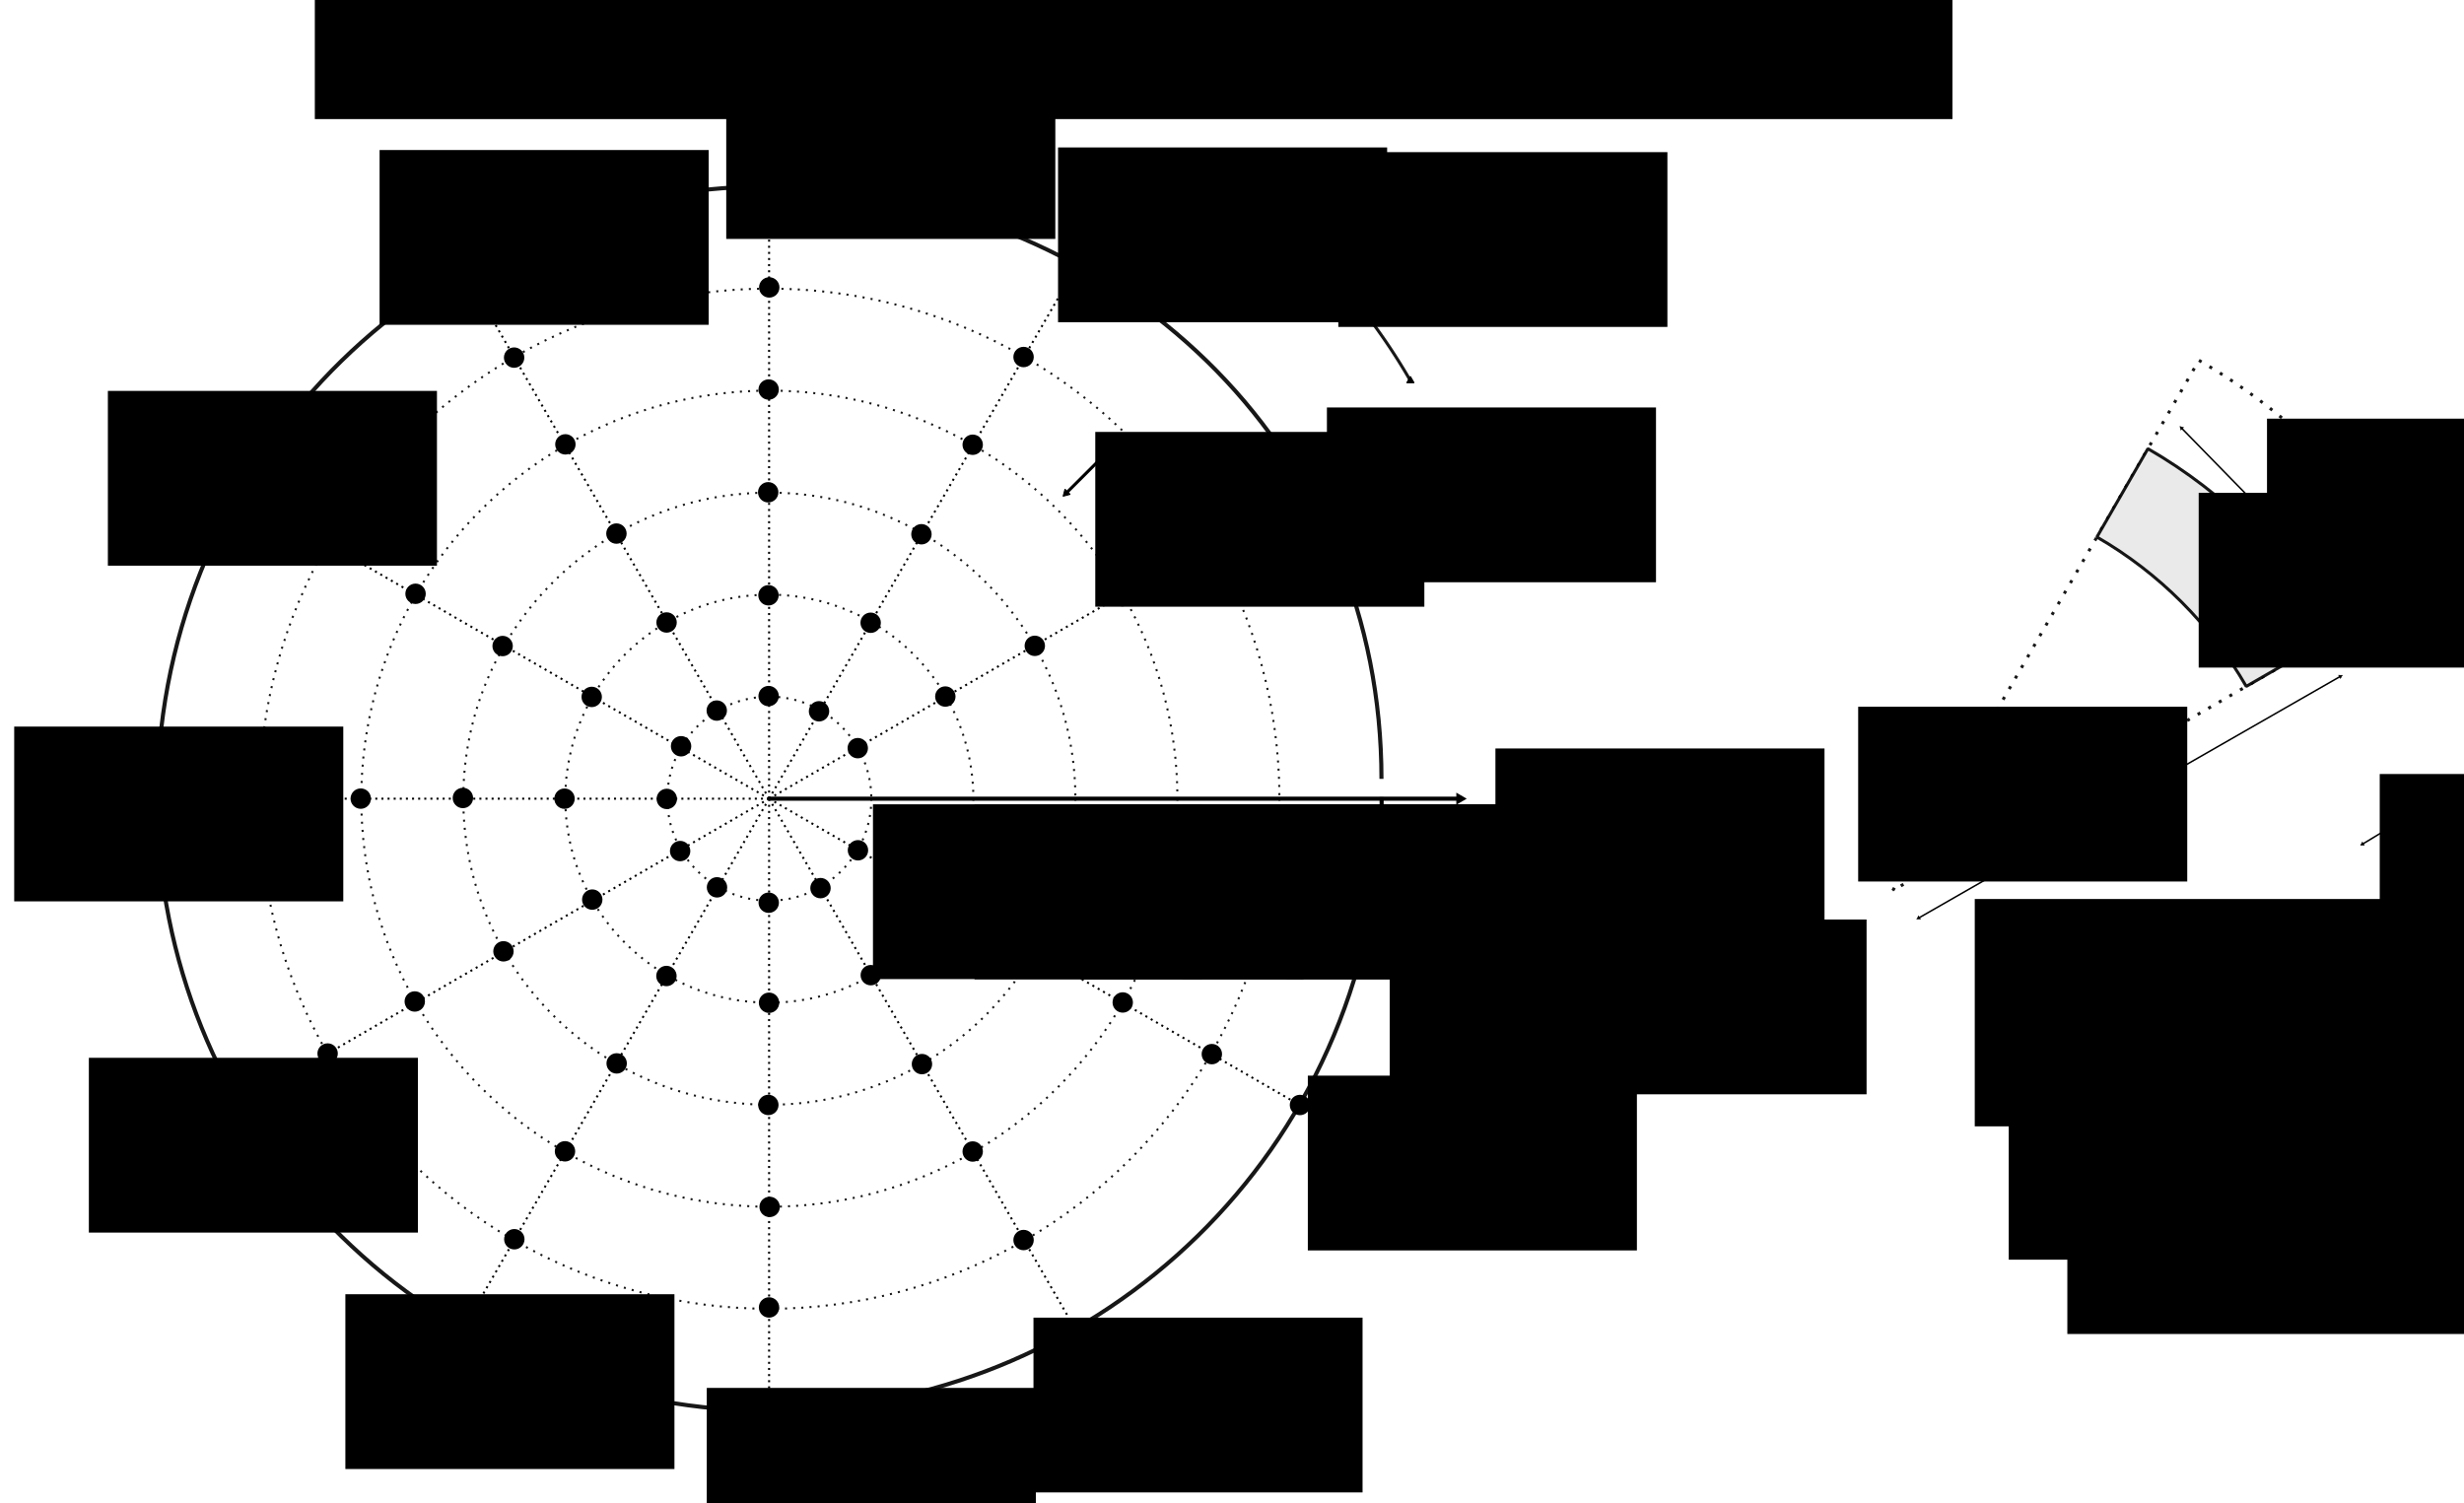<?xml version="1.0" encoding="UTF-8" standalone="no"?>
<!-- Created with Inkscape (http://www.inkscape.org/) -->

<svg
   xmlns:dc="http://purl.org/dc/elements/1.1/"
   xmlns:cc="http://creativecommons.org/ns#"
   xmlns:rdf="http://www.w3.org/1999/02/22-rdf-syntax-ns#"
   xmlns:svg="http://www.w3.org/2000/svg"
   xmlns="http://www.w3.org/2000/svg"
   xmlns:sodipodi="http://sodipodi.sourceforge.net/DTD/sodipodi-0.dtd"
   xmlns:inkscape="http://www.inkscape.org/namespaces/inkscape"
   width="241.523mm"
   height="147.359mm"
   viewBox="0 0 241.523 147.359"
   version="1.1"
   id="svg17907"
   inkscape:version="0.92.5 (2060ec1f9f, 2020-04-08)"
   sodipodi:docname="integral-2d-polar.svg">
  <defs
     id="defs17901">
    <marker
       inkscape:stockid="TriangleInL"
       orient="auto"
       refY="0"
       refX="0"
       id="marker9492"
       style="overflow:visible"
       inkscape:isstock="true">
      <path
         id="path9490"
         d="M 5.77,0 -2.88,5 V -5 Z"
         style="fill:#000000;fill-opacity:1;fill-rule:evenodd;stroke:#000000;stroke-width:1pt;stroke-opacity:1"
         transform="scale(-0.8)"
         inkscape:connector-curvature="0" />
    </marker>
    <marker
       inkscape:isstock="true"
       style="overflow:visible"
       id="marker9368"
       refX="0"
       refY="0"
       orient="auto"
       inkscape:stockid="TriangleOutL">
      <path
         transform="scale(0.8)"
         style="fill:#000000;fill-opacity:1;fill-rule:evenodd;stroke:#000000;stroke-width:1pt;stroke-opacity:1"
         d="M 5.77,0 -2.88,5 V -5 Z"
         id="path9366"
         inkscape:connector-curvature="0" />
    </marker>
    <inkscape:path-effect
       effect="powerstroke"
       id="path-effect9341"
       is_visible="true"
       offset_points="0,0.132"
       sort_points="true"
       interpolator_type="CubicBezierJohan"
       interpolator_beta="0.2"
       start_linecap_type="zerowidth"
       linejoin_type="extrp_arc"
       miter_limit="4"
       end_linecap_type="zerowidth" />
    <inkscape:path-effect
       effect="powerstroke"
       id="path-effect9337"
       is_visible="true"
       offset_points="0,0.132"
       sort_points="true"
       interpolator_type="CubicBezierJohan"
       interpolator_beta="0.2"
       start_linecap_type="zerowidth"
       linejoin_type="extrp_arc"
       miter_limit="4"
       end_linecap_type="zerowidth" />
    <marker
       inkscape:isstock="true"
       style="overflow:visible"
       id="marker7573"
       refX="0"
       refY="0"
       orient="auto"
       inkscape:stockid="TriangleInL"
       inkscape:collect="always">
      <path
         transform="scale(-0.8)"
         style="fill:#000000;fill-opacity:1;fill-rule:evenodd;stroke:#000000;stroke-width:1pt;stroke-opacity:1"
         d="M 5.77,0 -2.88,5 V -5 Z"
         id="path7571"
         inkscape:connector-curvature="0" />
    </marker>
    <marker
       inkscape:stockid="TriangleInL"
       orient="auto"
       refY="0"
       refX="0"
       id="TriangleInL"
       style="overflow:visible"
       inkscape:isstock="true"
       inkscape:collect="always">
      <path
         id="path3480"
         d="M 5.77,0 -2.88,5 V -5 Z"
         style="fill:#000000;fill-opacity:1;fill-rule:evenodd;stroke:#000000;stroke-width:1pt;stroke-opacity:1"
         transform="scale(-0.8)"
         inkscape:connector-curvature="0" />
    </marker>
    <marker
       inkscape:stockid="TriangleOutL"
       orient="auto"
       refY="0"
       refX="0"
       id="TriangleOutL"
       style="overflow:visible"
       inkscape:isstock="true"
       inkscape:collect="always">
      <path
         id="path3489"
         d="M 5.77,0 -2.88,5 V -5 Z"
         style="fill:#000000;fill-opacity:1;fill-rule:evenodd;stroke:#000000;stroke-width:1pt;stroke-opacity:1"
         transform="scale(0.8)"
         inkscape:connector-curvature="0" />
    </marker>
    <marker
       inkscape:stockid="Arrow1Mstart"
       orient="auto"
       refY="0"
       refX="0"
       id="Arrow1Mstart"
       style="overflow:visible"
       inkscape:isstock="true">
      <path
         id="path3353"
         d="M 0,0 5,-5 -12.5,0 5,5 Z"
         style="fill:#000000;fill-opacity:1;fill-rule:evenodd;stroke:#000000;stroke-width:1pt;stroke-opacity:1"
         transform="matrix(0.4,0,0,0.4,4,0)"
         inkscape:connector-curvature="0" />
    </marker>
    <marker
       inkscape:stockid="TriangleOutL"
       orient="auto"
       refY="0"
       refX="0"
       id="marker4279"
       style="overflow:visible"
       inkscape:isstock="true">
      <path
         inkscape:connector-curvature="0"
         id="path4277"
         d="M 5.77,0 -2.88,5 V -5 Z"
         style="fill:#000000;fill-opacity:1;fill-rule:evenodd;stroke:#000000;stroke-width:1pt;stroke-opacity:1"
         transform="scale(0.8)" />
    </marker>
    <marker
       inkscape:stockid="TriangleOutL"
       orient="auto"
       refY="0"
       refX="0"
       id="marker4095"
       style="overflow:visible"
       inkscape:isstock="true">
      <path
         inkscape:connector-curvature="0"
         id="path4093"
         d="M 5.77,0 -2.88,5 V -5 Z"
         style="fill:#000000;fill-opacity:1;fill-rule:evenodd;stroke:#000000;stroke-width:1pt;stroke-opacity:1"
         transform="scale(0.8)" />
    </marker>
    <marker
       inkscape:stockid="TriangleOutL"
       orient="auto"
       refY="0"
       refX="0"
       id="marker3935"
       style="overflow:visible"
       inkscape:isstock="true">
      <path
         inkscape:connector-curvature="0"
         id="path3933"
         d="M 5.77,0 -2.88,5 V -5 Z"
         style="fill:#000000;fill-opacity:1;fill-rule:evenodd;stroke:#000000;stroke-width:1pt;stroke-opacity:1"
         transform="scale(0.8)" />
    </marker>
    <marker
       inkscape:stockid="Arrow1Lstart"
       orient="auto"
       refY="0"
       refX="0"
       id="Arrow1Lstart"
       style="overflow:visible"
       inkscape:isstock="true">
      <path
         id="path3347"
         d="M 0,0 5,-5 -12.5,0 5,5 Z"
         style="fill:#000000;fill-opacity:1;fill-rule:evenodd;stroke:#000000;stroke-width:1pt;stroke-opacity:1"
         transform="matrix(0.8,0,0,0.8,10,0)"
         inkscape:connector-curvature="0" />
    </marker>
    <marker
       inkscape:stockid="Arrow2Lstart"
       orient="auto"
       refY="0"
       refX="0"
       id="Arrow2Lstart"
       style="overflow:visible"
       inkscape:isstock="true">
      <path
         id="path3365"
         style="fill:#000000;fill-opacity:1;fill-rule:evenodd;stroke:#000000;stroke-width:0.625;stroke-linejoin:round;stroke-opacity:1"
         d="M 8.719,4.034 -2.207,0.016 8.719,-4.002 c -1.745,2.372 -1.735,5.617 -6e-7,8.035 z"
         transform="matrix(1.1,0,0,1.1,1.1,0)"
         inkscape:connector-curvature="0" />
    </marker>
    <marker
       inkscape:stockid="TriangleOutL"
       orient="auto"
       refY="0"
       refX="0"
       id="marker3285"
       style="overflow:visible"
       inkscape:isstock="true">
      <path
         inkscape:connector-curvature="0"
         id="path3283"
         d="M 5.77,0 -2.88,5 V -5 Z"
         style="fill:#000000;fill-opacity:1;fill-rule:evenodd;stroke:#000000;stroke-width:1pt;stroke-opacity:1"
         transform="scale(0.8)" />
    </marker>
    <marker
       inkscape:isstock="true"
       style="overflow:visible"
       id="marker2226"
       refX="0"
       refY="0"
       orient="auto"
       inkscape:stockid="TriangleOutL"
       inkscape:collect="always">
      <path
         transform="scale(0.8)"
         style="fill:#000000;fill-opacity:1;fill-rule:evenodd;stroke:#000000;stroke-width:1pt;stroke-opacity:1"
         d="M 5.77,0 -2.88,5 V -5 Z"
         id="path2224"
         inkscape:connector-curvature="0" />
    </marker>
    <marker
       inkscape:isstock="true"
       style="overflow:visible"
       id="marker2196"
       refX="0"
       refY="0"
       orient="auto"
       inkscape:stockid="TriangleOutL">
      <path
         transform="scale(0.8)"
         style="fill:#000000;fill-opacity:1;fill-rule:evenodd;stroke:#000000;stroke-width:1pt;stroke-opacity:1"
         d="M 5.77,0 -2.88,5 V -5 Z"
         id="path2194"
         inkscape:connector-curvature="0" />
    </marker>
    <marker
       inkscape:stockid="TriangleOutL"
       orient="auto"
       refY="0"
       refX="0"
       id="TriangleOutL-3"
       style="overflow:visible"
       inkscape:isstock="true"
       inkscape:collect="always">
      <path
         inkscape:connector-curvature="0"
         id="path961-4"
         d="M 5.77,0 -2.88,5 V -5 Z"
         style="fill:#000000;fill-opacity:1;fill-rule:evenodd;stroke:#000000;stroke-width:1pt;stroke-opacity:1"
         transform="scale(0.8)" />
    </marker>
    <marker
       inkscape:stockid="TriangleOutL"
       orient="auto"
       refY="0"
       refX="0"
       id="TriangleOutL-3-4"
       style="overflow:visible"
       inkscape:isstock="true">
      <path
         inkscape:connector-curvature="0"
         id="path961-4-3"
         d="M 5.77,0 -2.88,5 V -5 Z"
         style="fill:#000000;fill-opacity:1;fill-rule:evenodd;stroke:#000000;stroke-width:1pt;stroke-opacity:1"
         transform="scale(0.8)" />
    </marker>
    <marker
       inkscape:isstock="true"
       style="overflow:visible"
       id="marker7573-9"
       refX="0"
       refY="0"
       orient="auto"
       inkscape:stockid="TriangleInL">
      <path
         inkscape:connector-curvature="0"
         transform="scale(-0.8)"
         style="fill:#000000;fill-opacity:1;fill-rule:evenodd;stroke:#000000;stroke-width:1pt;stroke-opacity:1"
         d="M 5.77,0 -2.88,5 V -5 Z"
         id="path7571-7" />
    </marker>
    <marker
       inkscape:stockid="TriangleOutL"
       orient="auto"
       refY="0"
       refX="0"
       id="TriangleOutL-8"
       style="overflow:visible"
       inkscape:isstock="true">
      <path
         inkscape:connector-curvature="0"
         id="path3489-5"
         d="M 5.77,0 -2.88,5 V -5 Z"
         style="fill:#000000;fill-opacity:1;fill-rule:evenodd;stroke:#000000;stroke-width:1pt;stroke-opacity:1"
         transform="scale(0.8)" />
    </marker>
    <marker
       inkscape:stockid="TriangleInL"
       orient="auto"
       refY="0"
       refX="0"
       id="marker9492-1"
       style="overflow:visible"
       inkscape:isstock="true">
      <path
         inkscape:connector-curvature="0"
         id="path9490-1"
         d="M 5.77,0 -2.88,5 V -5 Z"
         style="fill:#000000;fill-opacity:1;fill-rule:evenodd;stroke:#000000;stroke-width:1pt;stroke-opacity:1"
         transform="scale(-0.8)" />
    </marker>
    <marker
       inkscape:isstock="true"
       style="overflow:visible"
       id="marker9368-1"
       refX="0"
       refY="0"
       orient="auto"
       inkscape:stockid="TriangleOutL">
      <path
         inkscape:connector-curvature="0"
         transform="scale(0.8)"
         style="fill:#000000;fill-opacity:1;fill-rule:evenodd;stroke:#000000;stroke-width:1pt;stroke-opacity:1"
         d="M 5.77,0 -2.88,5 V -5 Z"
         id="path9366-7" />
    </marker>
    <marker
       inkscape:stockid="TriangleInL"
       orient="auto"
       refY="0"
       refX="0"
       id="marker9492-19"
       style="overflow:visible"
       inkscape:isstock="true">
      <path
         inkscape:connector-curvature="0"
         id="path9490-6"
         d="M 5.77,0 -2.88,5 V -5 Z"
         style="fill:#000000;fill-opacity:1;fill-rule:evenodd;stroke:#000000;stroke-width:1pt;stroke-opacity:1"
         transform="scale(-0.8)" />
    </marker>
    <marker
       inkscape:isstock="true"
       style="overflow:visible"
       id="marker9368-4"
       refX="0"
       refY="0"
       orient="auto"
       inkscape:stockid="TriangleOutL">
      <path
         inkscape:connector-curvature="0"
         transform="scale(0.8)"
         style="fill:#000000;fill-opacity:1;fill-rule:evenodd;stroke:#000000;stroke-width:1pt;stroke-opacity:1"
         d="M 5.77,0 -2.88,5 V -5 Z"
         id="path9366-8" />
    </marker>
  </defs>
  <sodipodi:namedview
     id="base"
     pagecolor="#ffffff"
     bordercolor="#666666"
     borderopacity="1.0"
     inkscape:pageopacity="0.0"
     inkscape:pageshadow="2"
     inkscape:zoom="1.7114206"
     inkscape:cx="450.84754"
     inkscape:cy="256.3988"
     inkscape:document-units="mm"
     inkscape:current-layer="layer1"
     showgrid="false"
     inkscape:window-width="2488"
     inkscape:window-height="1376"
     inkscape:window-x="72"
     inkscape:window-y="27"
     inkscape:window-maximized="1"
     fit-margin-top="2"
     fit-margin-left="2"
     fit-margin-right="2"
     fit-margin-bottom="2" />
  <g
     inkscape:label="Layer 1"
     inkscape:groupmode="layer"
     id="layer1"
     transform="translate(109.101,-57.892)">
    <flowRoot
       xml:space="preserve"
       id="flowRoot1135-8-6-8-8-0-7-6-2-8-0"
       style="font-style:normal;font-weight:normal;font-size:40px;line-height:1.25;font-family:sans-serif;letter-spacing:0px;word-spacing:0px;fill:#000000;fill-opacity:1;stroke:none"
       transform="matrix(0.265,0,0,0.265,-85.87,-30.374)"><flowRegion
         id="flowRegion1137-8-4-8-0-5-6-9-8-3-2"><rect
           id="rect1139-3-3-9-2-1-8-4-8-8-9"
           width="605.739"
           height="57.175"
           x="28.789"
           y="319.953" /></flowRegion><flowPara
         id="flowPara1141-1-3-7-1-1-9-2-8-3-4"
         style="font-style:normal;font-variant:normal;font-weight:normal;font-stretch:normal;font-size:18.667px;font-family:sans-serif;-inkscape-font-specification:'sans-serif, Normal';font-variant-ligatures:normal;font-variant-caps:normal;font-variant-numeric:normal;font-feature-settings:normal;text-align:start;writing-mode:lr-tb;text-anchor:start">Approximation für n=6 und m=12</flowPara></flowRoot>    <flowRoot
       xml:space="preserve"
       id="flowRoot1135-8-6-8-8-2-6-9"
       style="font-style:normal;font-weight:normal;font-size:40px;line-height:1.25;font-family:sans-serif;letter-spacing:0px;word-spacing:0px;fill:#000000;fill-opacity:1;stroke:none"
       transform="matrix(0.265,0,0,0.265,29.853,46.472)"><flowRegion
         id="flowRegion1137-8-4-8-0-9-0-4"><rect
           id="rect1139-3-3-9-2-9-4-2"
           width="121.723"
           height="64.65"
           x="28.789"
           y="319.953" /></flowRegion><flowPara
         id="flowPara1141-1-3-7-1-0-1-2"
         style="font-style:normal;font-variant:normal;font-weight:normal;font-stretch:normal;font-size:21.333px;font-family:sans-serif;-inkscape-font-specification:'sans-serif, Normal';font-variant-ligatures:normal;font-variant-caps:normal;font-variant-numeric:normal;font-feature-settings:normal;text-align:start;writing-mode:lr-tb;text-anchor:start">r/R</flowPara></flowRoot>    <path
       style="fill:none;stroke:#000000;stroke-width:0.4;stroke-linecap:butt;stroke-linejoin:miter;stroke-miterlimit:4;stroke-dasharray:none;stroke-dashoffset:0;stroke-opacity:1"
       d="m 26.325,136.032 v 2.839"
       id="path815-4-3-2-8-2-8-8-9-2-8"
       inkscape:connector-curvature="0"
       sodipodi:nodetypes="cc" />
    <path
       style="fill:none;stroke:#000000;stroke-width:0.4;stroke-linecap:butt;stroke-linejoin:miter;stroke-miterlimit:4;stroke-dasharray:none;stroke-opacity:1;marker-end:url(#TriangleOutL-3)"
       d="M -33.714,136.182 H 33.988"
       id="path815"
       inkscape:connector-curvature="0"
       sodipodi:nodetypes="cc" />
    <circle
       style="opacity:0.907;fill:none;fill-opacity:0.873;stroke:#000000;stroke-width:0.2;stroke-linecap:butt;stroke-linejoin:bevel;stroke-miterlimit:4;stroke-dasharray:0.2, 0.6;stroke-dashoffset:0;stroke-opacity:1"
       id="path1071"
       cx="-33.689"
       cy="136.182"
       r="50" />
    <circle
       style="opacity:0.907;fill:none;fill-opacity:0.873;stroke:#000000;stroke-width:0.2;stroke-linecap:butt;stroke-linejoin:bevel;stroke-miterlimit:4;stroke-dasharray:0.2, 0.6;stroke-dashoffset:0;stroke-opacity:1"
       id="path1071-2"
       cx="-33.689"
       cy="136.182"
       r="40" />
    <circle
       style="opacity:0.907;fill:none;fill-opacity:0.873;stroke:#000000;stroke-width:0.2;stroke-linecap:butt;stroke-linejoin:bevel;stroke-miterlimit:4;stroke-dasharray:0.2, 0.6;stroke-dashoffset:0;stroke-opacity:1"
       id="path1071-2-9"
       cx="-33.689"
       cy="136.182"
       r="30" />
    <circle
       style="opacity:0.907;fill:none;fill-opacity:0.873;stroke:#000000;stroke-width:0.2;stroke-linecap:butt;stroke-linejoin:bevel;stroke-miterlimit:4;stroke-dasharray:0.2, 0.6;stroke-dashoffset:0;stroke-opacity:1"
       id="path1071-2-9-4"
       cx="-33.689"
       cy="136.182"
       r="20" />
    <circle
       style="opacity:0.907;fill:none;fill-opacity:0.873;stroke:#000000;stroke-width:0.2;stroke-linecap:butt;stroke-linejoin:bevel;stroke-miterlimit:4;stroke-dasharray:0.2, 0.6;stroke-dashoffset:0;stroke-opacity:1"
       id="path1071-2-9-4-3"
       cx="-33.689"
       cy="136.182"
       r="10" />
    <path
       style="fill:none;stroke:#000000;stroke-width:0.2;stroke-linecap:butt;stroke-linejoin:miter;stroke-miterlimit:4;stroke-dasharray:0.2, 0.4;stroke-dashoffset:0;stroke-opacity:1"
       d="m -33.714,136.182 4e-6,-59.998"
       id="path815-1-6-9"
       inkscape:connector-curvature="0"
       sodipodi:nodetypes="cc" />
    <path
       style="opacity:0.907;fill:none;fill-opacity:0.873;stroke:#000000;stroke-width:0.4;stroke-linecap:butt;stroke-linejoin:bevel;stroke-miterlimit:4;stroke-dasharray:none;stroke-dashoffset:0;stroke-opacity:1;marker-end:url(#marker2226)"
       d="m 26.311,134.242 c -2e-6,-31.533 -24.409,-55.753 -55.867,-57.925 -31.458,-2.172 -59.23,20.377 -63.564,51.611 -4.334,31.234 16.249,60.493 47.11,66.968 30.861,6.475 61.468,-12.043 70.054,-42.385"
       id="path1071-8"
       inkscape:connector-curvature="0"
       sodipodi:nodetypes="csssc" />
    <flowRoot
       xml:space="preserve"
       id="flowRoot1135-8-6-8-8-2-6-9-8"
       style="font-style:normal;font-weight:normal;font-size:40px;line-height:1.25;font-family:sans-serif;letter-spacing:0px;word-spacing:0px;fill:#000000;fill-opacity:1;stroke:none"
       transform="matrix(0.265,0,0,0.265,19.49,61.52)"><flowRegion
         id="flowRegion1137-8-4-8-0-9-0-4-8"><rect
           id="rect1139-3-3-9-2-9-4-2-8"
           width="121.723"
           height="64.65"
           x="28.789"
           y="319.953" /></flowRegion><flowPara
         id="flowPara1141-1-3-7-1-0-1-2-6"
         style="font-size:26.667px">α</flowPara></flowRoot>    <path
       style="fill:none;stroke:#000000;stroke-width:0.2;stroke-linecap:butt;stroke-linejoin:miter;stroke-miterlimit:4;stroke-dasharray:0.2, 0.4;stroke-dashoffset:0;stroke-opacity:1"
       d="M -33.714,136.182 -63.713,84.223"
       id="path815-1-6-9-6"
       inkscape:connector-curvature="0"
       sodipodi:nodetypes="cc" />
    <path
       style="fill:none;stroke:#000000;stroke-width:0.2;stroke-linecap:butt;stroke-linejoin:miter;stroke-miterlimit:4;stroke-dasharray:0.2, 0.4;stroke-dashoffset:0;stroke-opacity:1"
       d="M -33.714,136.182 -85.674,106.183"
       id="path815-1-6-9-6-8"
       inkscape:connector-curvature="0"
       sodipodi:nodetypes="cc" />
    <path
       style="fill:none;stroke:#000000;stroke-width:0.2;stroke-linecap:butt;stroke-linejoin:miter;stroke-miterlimit:4;stroke-dasharray:0.2, 0.4;stroke-dashoffset:0;stroke-opacity:1"
       d="m -33.714,136.182 -59.998,1e-5"
       id="path815-1-6-9-6-8-7"
       inkscape:connector-curvature="0"
       sodipodi:nodetypes="cc" />
    <path
       style="fill:none;stroke:#000000;stroke-width:0.2;stroke-linecap:butt;stroke-linejoin:miter;stroke-miterlimit:4;stroke-dasharray:0.2, 0.4;stroke-dashoffset:0;stroke-opacity:1"
       d="M -33.714,136.182 -85.674,166.181"
       id="path815-1-6-9-6-8-7-9"
       inkscape:connector-curvature="0"
       sodipodi:nodetypes="cc" />
    <path
       style="fill:none;stroke:#000000;stroke-width:0.2;stroke-linecap:butt;stroke-linejoin:miter;stroke-miterlimit:4;stroke-dasharray:0.2, 0.4;stroke-dashoffset:0;stroke-opacity:1"
       d="m -33.714,136.182 -29.999,51.96"
       id="path815-1-6-9-6-8-7-9-0"
       inkscape:connector-curvature="0"
       sodipodi:nodetypes="cc" />
    <path
       style="fill:none;stroke:#000000;stroke-width:0.2;stroke-linecap:butt;stroke-linejoin:miter;stroke-miterlimit:4;stroke-dasharray:0.2, 0.4;stroke-dashoffset:0;stroke-opacity:1"
       d="m -33.714,136.182 2.1e-5,59.998"
       id="path815-1-6-9-6-8-7-9-0-3"
       inkscape:connector-curvature="0"
       sodipodi:nodetypes="cc" />
    <path
       style="fill:none;stroke:#000000;stroke-width:0.2;stroke-linecap:butt;stroke-linejoin:miter;stroke-miterlimit:4;stroke-dasharray:0.2, 0.4;stroke-dashoffset:0;stroke-opacity:1"
       d="m -33.714,136.182 29.999,51.96"
       id="path815-1-6-9-6-8-7-9-0-3-3"
       inkscape:connector-curvature="0"
       sodipodi:nodetypes="cc" />
    <path
       style="fill:none;stroke:#000000;stroke-width:0.2;stroke-linecap:butt;stroke-linejoin:miter;stroke-miterlimit:4;stroke-dasharray:0.2, 0.4;stroke-dashoffset:0;stroke-opacity:1"
       d="m -33.714,136.182 51.96,29.999"
       id="path815-1-6-9-6-8-7-9-0-3-3-3"
       inkscape:connector-curvature="0"
       sodipodi:nodetypes="cc" />
    <path
       style="fill:none;stroke:#000000;stroke-width:0.2;stroke-linecap:butt;stroke-linejoin:miter;stroke-miterlimit:4;stroke-dasharray:0.2, 0.4;stroke-dashoffset:0;stroke-opacity:1"
       d="M -33.714,136.182 18.245,106.183"
       id="path815-1-6-9-6-8-7-9-0-3-3-3-7"
       inkscape:connector-curvature="0"
       sodipodi:nodetypes="cc" />
    <path
       style="fill:none;stroke:#000000;stroke-width:0.2;stroke-linecap:butt;stroke-linejoin:miter;stroke-miterlimit:4;stroke-dasharray:0.2, 0.4;stroke-dashoffset:0;stroke-opacity:1"
       d="M -33.714,136.182 -3.715,84.223"
       id="path815-1-6-9-6-8-7-9-0-3-3-3-7-3"
       inkscape:connector-curvature="0"
       sodipodi:nodetypes="cc" />
    <flowRoot
       xml:space="preserve"
       id="flowRoot1135-8-6-8-8-2-6-9-2"
       style="font-style:normal;font-variant:normal;font-weight:normal;font-stretch:normal;font-size:21.333px;line-height:1.25;font-family:sans-serif;-inkscape-font-specification:'sans-serif, Normal';font-variant-ligatures:normal;font-variant-caps:normal;font-variant-numeric:normal;font-feature-settings:normal;text-align:start;letter-spacing:0px;word-spacing:0px;writing-mode:lr-tb;text-anchor:start;fill:#000000;fill-opacity:1;stroke:none"
       transform="matrix(0.265,0,0,0.265,20.362,52.382)"><flowRegion
         id="flowRegion1137-8-4-8-0-9-0-4-6"
         style="font-style:normal;font-variant:normal;font-weight:normal;font-stretch:normal;font-size:21.333px;font-family:sans-serif;-inkscape-font-specification:'sans-serif, Normal';font-variant-ligatures:normal;font-variant-caps:normal;font-variant-numeric:normal;font-feature-settings:normal;text-align:start;writing-mode:lr-tb;text-anchor:start"><rect
           id="rect1139-3-3-9-2-9-4-2-5"
           width="121.723"
           height="64.65"
           x="28.789"
           y="319.953"
           style="font-style:normal;font-variant:normal;font-weight:normal;font-stretch:normal;font-size:21.333px;font-family:sans-serif;-inkscape-font-specification:'sans-serif, Normal';font-variant-ligatures:normal;font-variant-caps:normal;font-variant-numeric:normal;font-feature-settings:normal;text-align:start;writing-mode:lr-tb;text-anchor:start" /></flowRegion><flowPara
         id="flowPara1141-1-3-7-1-0-1-2-8"
         style="font-style:normal;font-variant:normal;font-weight:normal;font-stretch:normal;font-size:21.333px;font-family:sans-serif;-inkscape-font-specification:'sans-serif, Normal';font-variant-ligatures:normal;font-variant-caps:normal;font-variant-numeric:normal;font-feature-settings:normal;text-align:start;writing-mode:lr-tb;text-anchor:start">1</flowPara></flowRoot>    <flowRoot
       xml:space="preserve"
       id="flowRoot1135-8-6-8-8-2-6-9-8-7"
       style="font-style:normal;font-weight:normal;font-size:40px;line-height:1.25;font-family:sans-serif;letter-spacing:0px;word-spacing:0px;fill:#000000;fill-opacity:1;stroke:none"
       transform="matrix(0.265,0,0,0.265,13.335,13.046)"><flowRegion
         id="flowRegion1137-8-4-8-0-9-0-4-8-9"><rect
           id="rect1139-3-3-9-2-9-4-2-8-6"
           width="121.723"
           height="64.65"
           x="28.789"
           y="319.953" /></flowRegion><flowPara
         id="flowPara1141-1-3-7-1-0-1-2-6-0"
         style="font-style:normal;font-variant:normal;font-weight:normal;font-stretch:normal;font-size:21.333px;font-family:sans-serif;-inkscape-font-specification:'sans-serif, Normal';font-variant-ligatures:normal;font-variant-caps:normal;font-variant-numeric:normal;font-feature-settings:normal;text-align:start;writing-mode:lr-tb;text-anchor:start">30°</flowPara></flowRoot>    <flowRoot
       xml:space="preserve"
       id="flowRoot1135-8-6-8-8-2-6-9-8-7-4"
       style="font-style:normal;font-weight:normal;font-size:40px;line-height:1.25;font-family:sans-serif;letter-spacing:0px;word-spacing:0px;fill:#000000;fill-opacity:1;stroke:none"
       transform="matrix(0.265,0,0,0.265,-13.019,-12.442)"><flowRegion
         id="flowRegion1137-8-4-8-0-9-0-4-8-9-1"><rect
           id="rect1139-3-3-9-2-9-4-2-8-6-0"
           width="121.723"
           height="64.65"
           x="28.789"
           y="319.953" /></flowRegion><flowPara
         id="flowPara1141-1-3-7-1-0-1-2-6-0-4"
         style="font-style:normal;font-variant:normal;font-weight:normal;font-stretch:normal;font-size:21.333px;font-family:sans-serif;-inkscape-font-specification:'sans-serif, Normal';font-variant-ligatures:normal;font-variant-caps:normal;font-variant-numeric:normal;font-feature-settings:normal;text-align:start;writing-mode:lr-tb;text-anchor:start">60°</flowPara></flowRoot>    <flowRoot
       xml:space="preserve"
       id="flowRoot1135-8-6-8-8-2-6-9-8-7-4-7"
       style="font-style:normal;font-weight:normal;font-size:40px;line-height:1.25;font-family:sans-serif;letter-spacing:0px;word-spacing:0px;fill:#000000;fill-opacity:1;stroke:none"
       transform="matrix(0.265,0,0,0.265,-45.543,-20.608)"><flowRegion
         id="flowRegion1137-8-4-8-0-9-0-4-8-9-1-9"><rect
           id="rect1139-3-3-9-2-9-4-2-8-6-0-3"
           width="121.723"
           height="64.65"
           x="28.789"
           y="319.953" /></flowRegion><flowPara
         id="flowPara1141-1-3-7-1-0-1-2-6-0-4-9"
         style="font-style:normal;font-variant:normal;font-weight:normal;font-stretch:normal;font-size:21.333px;font-family:sans-serif;-inkscape-font-specification:'sans-serif, Normal';font-variant-ligatures:normal;font-variant-caps:normal;font-variant-numeric:normal;font-feature-settings:normal;text-align:start;writing-mode:lr-tb;text-anchor:start">90°</flowPara></flowRoot>    <flowRoot
       xml:space="preserve"
       id="flowRoot1135-8-6-8-8-2-6-9-8-7-4-7-2"
       style="font-style:normal;font-weight:normal;font-size:40px;line-height:1.25;font-family:sans-serif;letter-spacing:0px;word-spacing:0px;fill:#000000;fill-opacity:1;stroke:none"
       transform="matrix(0.265,0,0,0.265,-79.522,-12.19)"><flowRegion
         id="flowRegion1137-8-4-8-0-9-0-4-8-9-1-9-8"><rect
           id="rect1139-3-3-9-2-9-4-2-8-6-0-3-3"
           width="121.723"
           height="64.65"
           x="28.789"
           y="319.953" /></flowRegion><flowPara
         id="flowPara1141-1-3-7-1-0-1-2-6-0-4-9-0"
         style="font-style:normal;font-variant:normal;font-weight:normal;font-stretch:normal;font-size:21.333px;font-family:sans-serif;-inkscape-font-specification:'sans-serif, Normal';font-variant-ligatures:normal;font-variant-caps:normal;font-variant-numeric:normal;font-feature-settings:normal;text-align:start;writing-mode:lr-tb;text-anchor:start">120°</flowPara></flowRoot>    <flowRoot
       xml:space="preserve"
       id="flowRoot1135-8-6-8-8-2-6-9-8-7-4-7-2-1"
       style="font-style:normal;font-weight:normal;font-size:40px;line-height:1.25;font-family:sans-serif;letter-spacing:0px;word-spacing:0px;fill:#000000;fill-opacity:1;stroke:none"
       transform="matrix(0.265,0,0,0.265,-106.156,11.422)"><flowRegion
         id="flowRegion1137-8-4-8-0-9-0-4-8-9-1-9-8-7"><rect
           id="rect1139-3-3-9-2-9-4-2-8-6-0-3-3-8"
           width="121.723"
           height="64.65"
           x="28.789"
           y="319.953" /></flowRegion><flowPara
         id="flowPara1141-1-3-7-1-0-1-2-6-0-4-9-0-9"
         style="font-style:normal;font-variant:normal;font-weight:normal;font-stretch:normal;font-size:21.333px;font-family:sans-serif;-inkscape-font-specification:'sans-serif, Normal';font-variant-ligatures:normal;font-variant-caps:normal;font-variant-numeric:normal;font-feature-settings:normal;text-align:start;writing-mode:lr-tb;text-anchor:start">150°</flowPara></flowRoot>    <flowRoot
       xml:space="preserve"
       id="flowRoot1135-8-6-8-8-2-6-9-8-7-4-7-2-1-1"
       style="font-style:normal;font-weight:normal;font-size:40px;line-height:1.25;font-family:sans-serif;letter-spacing:0px;word-spacing:0px;fill:#000000;fill-opacity:1;stroke:none"
       transform="matrix(0.265,0,0,0.265,-115.338,44.327)"><flowRegion
         id="flowRegion1137-8-4-8-0-9-0-4-8-9-1-9-8-7-5"><rect
           id="rect1139-3-3-9-2-9-4-2-8-6-0-3-3-8-4"
           width="121.723"
           height="64.65"
           x="28.789"
           y="319.953" /></flowRegion><flowPara
         id="flowPara1141-1-3-7-1-0-1-2-6-0-4-9-0-9-9"
         style="font-style:normal;font-variant:normal;font-weight:normal;font-stretch:normal;font-size:21.333px;font-family:sans-serif;-inkscape-font-specification:'sans-serif, Normal';font-variant-ligatures:normal;font-variant-caps:normal;font-variant-numeric:normal;font-feature-settings:normal;text-align:start;writing-mode:lr-tb;text-anchor:start">180°</flowPara></flowRoot>    <flowRoot
       xml:space="preserve"
       id="flowRoot1135-8-6-8-8-2-6-9-8-7-4-7-2-1-1-2"
       style="font-style:normal;font-weight:normal;font-size:40px;line-height:1.25;font-family:sans-serif;letter-spacing:0px;word-spacing:0px;fill:#000000;fill-opacity:1;stroke:none"
       transform="matrix(0.265,0,0,0.265,-47.452,109.152)"><flowRegion
         id="flowRegion1137-8-4-8-0-9-0-4-8-9-1-9-8-7-5-5"><rect
           id="rect1139-3-3-9-2-9-4-2-8-6-0-3-3-8-4-7"
           width="121.723"
           height="64.65"
           x="28.789"
           y="319.953" /></flowRegion><flowPara
         id="flowPara1141-1-3-7-1-0-1-2-6-0-4-9-0-9-9-4"
         style="font-style:normal;font-variant:normal;font-weight:normal;font-stretch:normal;font-size:21.333px;font-family:sans-serif;-inkscape-font-specification:'sans-serif, Normal';font-variant-ligatures:normal;font-variant-caps:normal;font-variant-numeric:normal;font-feature-settings:normal;text-align:start;writing-mode:lr-tb;text-anchor:start">270°</flowPara></flowRoot>    <flowRoot
       xml:space="preserve"
       id="flowRoot1135-8-6-8-8-2-6-9-8-7-4-7-2-1-1-2-9"
       style="font-style:normal;font-weight:normal;font-size:40px;line-height:1.25;font-family:sans-serif;letter-spacing:0px;word-spacing:0px;fill:#000000;fill-opacity:1;stroke:none"
       transform="matrix(0.265,0,0,0.265,-108.02,76.794)"><flowRegion
         id="flowRegion1137-8-4-8-0-9-0-4-8-9-1-9-8-7-5-5-9"><rect
           id="rect1139-3-3-9-2-9-4-2-8-6-0-3-3-8-4-7-4"
           width="121.723"
           height="64.65"
           x="28.789"
           y="319.953" /></flowRegion><flowPara
         id="flowPara1141-1-3-7-1-0-1-2-6-0-4-9-0-9-9-4-5"
         style="font-style:normal;font-variant:normal;font-weight:normal;font-stretch:normal;font-size:21.333px;font-family:sans-serif;-inkscape-font-specification:'sans-serif, Normal';font-variant-ligatures:normal;font-variant-caps:normal;font-variant-numeric:normal;font-feature-settings:normal;text-align:start;writing-mode:lr-tb;text-anchor:start">210°</flowPara></flowRoot>    <flowRoot
       xml:space="preserve"
       id="flowRoot1135-8-6-8-8-2-6-9-8-7-4-7-2-1-1-2-9-9"
       style="font-style:normal;font-weight:normal;font-size:40px;line-height:1.25;font-family:sans-serif;letter-spacing:0px;word-spacing:0px;fill:#000000;fill-opacity:1;stroke:none"
       transform="matrix(0.265,0,0,0.265,-82.877,99.97)"><flowRegion
         id="flowRegion1137-8-4-8-0-9-0-4-8-9-1-9-8-7-5-5-9-3"><rect
           id="rect1139-3-3-9-2-9-4-2-8-6-0-3-3-8-4-7-4-5"
           width="121.723"
           height="64.65"
           x="28.789"
           y="319.953" /></flowRegion><flowPara
         id="flowPara1141-1-3-7-1-0-1-2-6-0-4-9-0-9-9-4-5-7"
         style="font-style:normal;font-variant:normal;font-weight:normal;font-stretch:normal;font-size:21.333px;font-family:sans-serif;-inkscape-font-specification:'sans-serif, Normal';font-variant-ligatures:normal;font-variant-caps:normal;font-variant-numeric:normal;font-feature-settings:normal;text-align:start;writing-mode:lr-tb;text-anchor:start">240°</flowPara></flowRoot>    <flowRoot
       xml:space="preserve"
       id="flowRoot1135-8-6-8-8-2-6-9-8-7-4-7-2-1-1-2-9-9-0"
       style="font-style:normal;font-weight:normal;font-size:40px;line-height:1.25;font-family:sans-serif;letter-spacing:0px;word-spacing:0px;fill:#000000;fill-opacity:1;stroke:none"
       transform="matrix(0.265,0,0,0.265,11.464,78.543)"><flowRegion
         id="flowRegion1137-8-4-8-0-9-0-4-8-9-1-9-8-7-5-5-9-3-8"><rect
           id="rect1139-3-3-9-2-9-4-2-8-6-0-3-3-8-4-7-4-5-1"
           width="121.723"
           height="64.65"
           x="28.789"
           y="319.953" /></flowRegion><flowPara
         id="flowPara1141-1-3-7-1-0-1-2-6-0-4-9-0-9-9-4-5-7-9"
         style="font-style:normal;font-variant:normal;font-weight:normal;font-stretch:normal;font-size:21.333px;font-family:sans-serif;-inkscape-font-specification:'sans-serif, Normal';font-variant-ligatures:normal;font-variant-caps:normal;font-variant-numeric:normal;font-feature-settings:normal;text-align:start;writing-mode:lr-tb;text-anchor:start">330°</flowPara></flowRoot>    <flowRoot
       xml:space="preserve"
       id="flowRoot1135-8-6-8-8-2-6-9-8-7-4-7-2-1-1-2-9-9-9"
       style="font-style:normal;font-weight:normal;font-size:40px;line-height:1.25;font-family:sans-serif;letter-spacing:0px;word-spacing:0px;fill:#000000;fill-opacity:1;stroke:none"
       transform="matrix(0.265,0,0,0.265,-15.428,102.265)"><flowRegion
         id="flowRegion1137-8-4-8-0-9-0-4-8-9-1-9-8-7-5-5-9-3-7"><rect
           id="rect1139-3-3-9-2-9-4-2-8-6-0-3-3-8-4-7-4-5-8"
           width="121.723"
           height="64.65"
           x="28.789"
           y="319.953" /></flowRegion><flowPara
         id="flowPara1141-1-3-7-1-0-1-2-6-0-4-9-0-9-9-4-5-7-2"
         style="font-style:normal;font-variant:normal;font-weight:normal;font-stretch:normal;font-size:21.333px;font-family:sans-serif;-inkscape-font-specification:'sans-serif, Normal';font-variant-ligatures:normal;font-variant-caps:normal;font-variant-numeric:normal;font-feature-settings:normal;text-align:start;writing-mode:lr-tb;text-anchor:start">240°</flowPara></flowRoot>    <path
       style="fill:none;stroke:#000000;stroke-width:0.3;stroke-linecap:butt;stroke-linejoin:bevel;stroke-miterlimit:4;stroke-dasharray:none;stroke-opacity:1;marker-start:url(#TriangleInL);marker-end:url(#marker3285);paint-order:normal"
       d="M 0.041,101.6 -4.603,106.243"
       id="path3719"
       inkscape:connector-curvature="0"
       sodipodi:nodetypes="cc" />
    <flowRoot
       xml:space="preserve"
       id="flowRoot1135-8-6-8-8-2-6-9-5"
       style="font-style:normal;font-weight:normal;font-size:40px;line-height:1.25;font-family:sans-serif;letter-spacing:0px;word-spacing:0px;fill:#000000;fill-opacity:1;stroke:none"
       transform="matrix(0.265,0,0,0.265,-9.37,15.443)"><flowRegion
         id="flowRegion1137-8-4-8-0-9-0-4-3"><rect
           id="rect1139-3-3-9-2-9-4-2-4"
           width="121.723"
           height="64.65"
           x="28.789"
           y="319.953" /></flowRegion><flowPara
         id="flowPara1141-1-3-7-1-0-1-2-9"
         style="font-style:normal;font-variant:normal;font-weight:normal;font-stretch:normal;font-size:21.333px;font-family:sans-serif;-inkscape-font-specification:'sans-serif, Normal';font-variant-ligatures:normal;font-variant-caps:normal;font-variant-numeric:normal;font-feature-settings:normal;text-align:start;writing-mode:lr-tb;text-anchor:start">Δr</flowPara></flowRoot>    <path
       style="opacity:0.907;fill:none;fill-opacity:1;stroke:#000000;stroke-width:0.3;stroke-linecap:butt;stroke-linejoin:bevel;stroke-miterlimit:4;stroke-dasharray:none;stroke-dashoffset:0;stroke-opacity:1;marker-start:url(#marker7573);marker-end:url(#TriangleOutL);paint-order:normal"
       id="path7479"
       sodipodi:type="arc"
       sodipodi:cx="-22.814266"
       sodipodi:cy="125.20564"
       sodipodi:rx="60"
       sodipodi:ry="60"
       sodipodi:start="5.2359878"
       sodipodi:end="5.7595865"
       d="M 7.186,73.244 A 60,60 0 0 1 29.147,95.206"
       sodipodi:open="true" />
    <flowRoot
       xml:space="preserve"
       id="flowRoot1135-8-6-8-8-2-6-9-5-2"
       style="font-style:normal;font-weight:normal;font-size:40px;line-height:1.25;font-family:sans-serif;letter-spacing:0px;word-spacing:0px;fill:#000000;fill-opacity:1;stroke:none"
       transform="matrix(0.265,0,0,0.265,14.453,-11.982)"><flowRegion
         id="flowRegion1137-8-4-8-0-9-0-4-3-0"><rect
           id="rect1139-3-3-9-2-9-4-2-4-1"
           width="121.723"
           height="64.65"
           x="28.789"
           y="319.953" /></flowRegion><flowPara
         id="flowPara1141-1-3-7-1-0-1-2-9-9"
         style="font-style:normal;font-variant:normal;font-weight:normal;font-stretch:normal;font-size:21.333px;font-family:sans-serif;-inkscape-font-specification:'sans-serif, Normal';font-variant-ligatures:normal;font-variant-caps:normal;font-variant-numeric:normal;font-feature-settings:normal;text-align:start;writing-mode:lr-tb;text-anchor:start">Δα</flowPara></flowRoot>    <circle
       style="opacity:1;fill:#000000;fill-opacity:1;stroke:none;stroke-width:0.2;stroke-linecap:butt;stroke-linejoin:bevel;stroke-miterlimit:4;stroke-dasharray:none;stroke-dashoffset:0;stroke-opacity:1"
       id="path1071-2-9-4-3-7-6"
       cx="-28.82"
       cy="127.615"
       r="1" />
    <circle
       style="opacity:1;fill:#000000;fill-opacity:1;stroke:none;stroke-width:0.2;stroke-linecap:butt;stroke-linejoin:bevel;stroke-miterlimit:4;stroke-dasharray:none;stroke-dashoffset:0;stroke-opacity:1"
       id="path1071-2-9-4-3-7-6-2"
       cx="-33.761"
       cy="126.124"
       r="1" />
    <circle
       style="opacity:1;fill:#000000;fill-opacity:1;stroke:none;stroke-width:0.2;stroke-linecap:butt;stroke-linejoin:bevel;stroke-miterlimit:4;stroke-dasharray:none;stroke-dashoffset:0;stroke-opacity:1"
       id="path1071-2-9-4-3-7-6-2-1"
       cx="-38.844"
       cy="127.545"
       r="1" />
    <circle
       style="opacity:1;fill:#000000;fill-opacity:1;stroke:none;stroke-width:0.2;stroke-linecap:butt;stroke-linejoin:bevel;stroke-miterlimit:4;stroke-dasharray:none;stroke-dashoffset:0;stroke-opacity:1"
       id="path1071-2-9-4-3-7-6-2-1-2"
       cx="-42.342"
       cy="131.043"
       r="1" />
    <circle
       style="opacity:1;fill:#000000;fill-opacity:1;stroke:none;stroke-width:0.2;stroke-linecap:butt;stroke-linejoin:bevel;stroke-miterlimit:4;stroke-dasharray:none;stroke-dashoffset:0;stroke-opacity:1"
       id="path1071-2-9-4-3-7-6-2-1-2-0"
       cx="-43.741"
       cy="136.204"
       r="1" />
    <circle
       style="opacity:1;fill:#000000;fill-opacity:1;stroke:none;stroke-width:0.2;stroke-linecap:butt;stroke-linejoin:bevel;stroke-miterlimit:4;stroke-dasharray:none;stroke-dashoffset:0;stroke-opacity:1"
       id="path1071-2-9-4-3-7-6-2-1-2-0-7"
       cx="-42.434"
       cy="141.316"
       r="1" />
    <circle
       style="opacity:1;fill:#000000;fill-opacity:1;stroke:none;stroke-width:0.2;stroke-linecap:butt;stroke-linejoin:bevel;stroke-miterlimit:4;stroke-dasharray:none;stroke-dashoffset:0;stroke-opacity:1"
       id="path1071-2-9-4-3-7-6-2-1-2-0-7-3"
       cx="-38.82"
       cy="144.872"
       r="1" />
    <circle
       style="opacity:1;fill:#000000;fill-opacity:1;stroke:none;stroke-width:0.2;stroke-linecap:butt;stroke-linejoin:bevel;stroke-miterlimit:4;stroke-dasharray:none;stroke-dashoffset:0;stroke-opacity:1"
       id="path1071-2-9-4-3-7-6-2-1-2-0-7-3-1"
       cx="-33.75"
       cy="146.379"
       r="1" />
    <circle
       style="opacity:1;fill:#000000;fill-opacity:1;stroke:none;stroke-width:0.2;stroke-linecap:butt;stroke-linejoin:bevel;stroke-miterlimit:4;stroke-dasharray:none;stroke-dashoffset:0;stroke-opacity:1"
       id="path1071-2-9-4-3-7-6-2-1-2-0-7-3-1-1"
       cx="-28.675"
       cy="144.949"
       r="1" />
    <circle
       style="opacity:1;fill:#000000;fill-opacity:1;stroke:none;stroke-width:0.2;stroke-linecap:butt;stroke-linejoin:bevel;stroke-miterlimit:4;stroke-dasharray:none;stroke-dashoffset:0;stroke-opacity:1"
       id="path1071-2-9-4-3-7-6-2-1-2-0-7-3-1-1-9"
       cx="-25.003"
       cy="141.239"
       r="1" />
    <circle
       style="opacity:1;fill:#000000;fill-opacity:1;stroke:none;stroke-width:0.2;stroke-linecap:butt;stroke-linejoin:bevel;stroke-miterlimit:4;stroke-dasharray:none;stroke-dashoffset:0;stroke-opacity:1"
       id="path1071-2-9-4-3-7-6-2-1-2-0-7-3-1-1-9-0"
       cx="-25.023"
       cy="131.228"
       r="1" />
    <circle
       style="opacity:1;fill:#000000;fill-opacity:1;stroke:none;stroke-width:0.2;stroke-linecap:butt;stroke-linejoin:bevel;stroke-miterlimit:4;stroke-dasharray:none;stroke-dashoffset:0;stroke-opacity:1"
       id="path1071-2-9-4-3-7-6-5"
       cx="-23.758"
       cy="118.936"
       r="1" />
    <circle
       style="opacity:1;fill:#000000;fill-opacity:1;stroke:none;stroke-width:0.2;stroke-linecap:butt;stroke-linejoin:bevel;stroke-miterlimit:4;stroke-dasharray:none;stroke-dashoffset:0;stroke-opacity:1"
       id="path1071-2-9-4-3-7-6-5-6"
       cx="-33.774"
       cy="116.244"
       r="1" />
    <circle
       style="opacity:1;fill:#000000;fill-opacity:1;stroke:none;stroke-width:0.2;stroke-linecap:butt;stroke-linejoin:bevel;stroke-miterlimit:4;stroke-dasharray:none;stroke-dashoffset:0;stroke-opacity:1"
       id="path1071-2-9-4-3-7-6-5-6-7"
       cx="-43.763"
       cy="118.909"
       r="1" />
    <circle
       style="opacity:1;fill:#000000;fill-opacity:1;stroke:none;stroke-width:0.2;stroke-linecap:butt;stroke-linejoin:bevel;stroke-miterlimit:4;stroke-dasharray:none;stroke-dashoffset:0;stroke-opacity:1"
       id="path1071-2-9-4-3-7-6-5-6-7-7"
       cx="-51.101"
       cy="126.206"
       r="1" />
    <circle
       style="opacity:1;fill:#000000;fill-opacity:1;stroke:none;stroke-width:0.2;stroke-linecap:butt;stroke-linejoin:bevel;stroke-miterlimit:4;stroke-dasharray:none;stroke-dashoffset:0;stroke-opacity:1"
       id="path1071-2-9-4-3-7-6-5-6-7-7-4"
       cx="-53.766"
       cy="136.181"
       r="1" />
    <circle
       style="opacity:1;fill:#000000;fill-opacity:1;stroke:none;stroke-width:0.2;stroke-linecap:butt;stroke-linejoin:bevel;stroke-miterlimit:4;stroke-dasharray:none;stroke-dashoffset:0;stroke-opacity:1"
       id="path1071-2-9-4-3-7-6-5-6-7-7-4-0"
       cx="-51.047"
       cy="146.074"
       r="1" />
    <circle
       style="opacity:1;fill:#000000;fill-opacity:1;stroke:none;stroke-width:0.2;stroke-linecap:butt;stroke-linejoin:bevel;stroke-miterlimit:4;stroke-dasharray:none;stroke-dashoffset:0;stroke-opacity:1"
       id="path1071-2-9-4-3-7-6-5-6-7-7-4-0-6"
       cx="-43.777"
       cy="153.562"
       r="1" />
    <circle
       style="opacity:1;fill:#000000;fill-opacity:1;stroke:none;stroke-width:0.2;stroke-linecap:butt;stroke-linejoin:bevel;stroke-miterlimit:4;stroke-dasharray:none;stroke-dashoffset:0;stroke-opacity:1"
       id="path1071-2-9-4-3-7-6-5-6-7-7-4-0-6-4"
       cx="-33.72"
       cy="156.186"
       r="1" />
    <circle
       style="opacity:1;fill:#000000;fill-opacity:1;stroke:none;stroke-width:0.2;stroke-linecap:butt;stroke-linejoin:bevel;stroke-miterlimit:4;stroke-dasharray:none;stroke-dashoffset:0;stroke-opacity:1"
       id="path1071-2-9-4-3-7-6-5-6-7-7-4-0-6-4-7"
       cx="-23.745"
       cy="153.48"
       r="1" />
    <circle
       style="opacity:1;fill:#000000;fill-opacity:1;stroke:none;stroke-width:0.2;stroke-linecap:butt;stroke-linejoin:bevel;stroke-miterlimit:4;stroke-dasharray:none;stroke-dashoffset:0;stroke-opacity:1"
       id="path1071-2-9-4-3-7-6-5-6-7-7-4-0-6-4-7-4"
       cx="-16.42"
       cy="146.238"
       r="1" />
    <circle
       style="opacity:1;fill:#000000;fill-opacity:1;stroke:none;stroke-width:0.2;stroke-linecap:butt;stroke-linejoin:bevel;stroke-miterlimit:4;stroke-dasharray:none;stroke-dashoffset:0;stroke-opacity:1"
       id="path1071-2-9-4-3-7-6-5-6-7-7-4-0-6-4-7-4-8"
       cx="-16.439"
       cy="126.169"
       r="1" />
    <circle
       style="opacity:1;fill:#000000;fill-opacity:1;stroke:none;stroke-width:0.2;stroke-linecap:butt;stroke-linejoin:bevel;stroke-miterlimit:4;stroke-dasharray:none;stroke-dashoffset:0;stroke-opacity:1"
       id="path1071-2-9-4-3-7-6-5-6-5"
       cx="-33.802"
       cy="106.146"
       r="1" />
    <circle
       style="opacity:1;fill:#000000;fill-opacity:1;stroke:none;stroke-width:0.2;stroke-linecap:butt;stroke-linejoin:bevel;stroke-miterlimit:4;stroke-dasharray:none;stroke-dashoffset:0;stroke-opacity:1"
       id="path1071-2-9-4-3-7-6-5-6-5-8"
       cx="-48.678"
       cy="110.194"
       r="1" />
    <circle
       style="opacity:1;fill:#000000;fill-opacity:1;stroke:none;stroke-width:0.2;stroke-linecap:butt;stroke-linejoin:bevel;stroke-miterlimit:4;stroke-dasharray:none;stroke-dashoffset:0;stroke-opacity:1"
       id="path1071-2-9-4-3-7-6-5-6-5-8-2"
       cx="-59.833"
       cy="121.218"
       r="1" />
    <circle
       style="opacity:1;fill:#000000;fill-opacity:1;stroke:none;stroke-width:0.2;stroke-linecap:butt;stroke-linejoin:bevel;stroke-miterlimit:4;stroke-dasharray:none;stroke-dashoffset:0;stroke-opacity:1"
       id="path1071-2-9-4-3-7-6-5-6-5-8-2-6"
       cx="-63.728"
       cy="136.113"
       r="1" />
    <circle
       style="opacity:1;fill:#000000;fill-opacity:1;stroke:none;stroke-width:0.2;stroke-linecap:butt;stroke-linejoin:bevel;stroke-miterlimit:4;stroke-dasharray:none;stroke-dashoffset:0;stroke-opacity:1"
       id="path1071-2-9-4-3-7-6-5-6-5-8-2-6-0"
       cx="-59.751"
       cy="151.144"
       r="1" />
    <circle
       style="opacity:1;fill:#000000;fill-opacity:1;stroke:none;stroke-width:0.2;stroke-linecap:butt;stroke-linejoin:bevel;stroke-miterlimit:4;stroke-dasharray:none;stroke-dashoffset:0;stroke-opacity:1"
       id="path1071-2-9-4-3-7-6-5-6-5-8-2-6-0-6"
       cx="-48.655"
       cy="162.13"
       r="1" />
    <circle
       style="opacity:1;fill:#000000;fill-opacity:1;stroke:none;stroke-width:0.2;stroke-linecap:butt;stroke-linejoin:bevel;stroke-miterlimit:4;stroke-dasharray:none;stroke-dashoffset:0;stroke-opacity:1"
       id="path1071-2-9-4-3-7-6-5-6-5-8-2-6-0-6-6"
       cx="-33.788"
       cy="166.202"
       r="1" />
    <circle
       style="opacity:1;fill:#000000;fill-opacity:1;stroke:none;stroke-width:0.2;stroke-linecap:butt;stroke-linejoin:bevel;stroke-miterlimit:4;stroke-dasharray:none;stroke-dashoffset:0;stroke-opacity:1"
       id="path1071-2-9-4-3-7-6-5-6-5-8-2-6-0-6-6-4"
       cx="-18.73"
       cy="162.199"
       r="1" />
    <circle
       style="opacity:1;fill:#000000;fill-opacity:1;stroke:none;stroke-width:0.2;stroke-linecap:butt;stroke-linejoin:bevel;stroke-miterlimit:4;stroke-dasharray:none;stroke-dashoffset:0;stroke-opacity:1"
       id="path1071-2-9-4-3-7-6-5-6-5-8-2-6-0-6-6-4-6"
       cx="-7.784"
       cy="151.308"
       r="1" />
    <circle
       style="opacity:1;fill:#000000;fill-opacity:1;stroke:none;stroke-width:0.2;stroke-linecap:butt;stroke-linejoin:bevel;stroke-miterlimit:4;stroke-dasharray:none;stroke-dashoffset:0;stroke-opacity:1"
       id="path1071-2-9-4-3-7-6-5-6-5-2"
       cx="-18.781"
       cy="110.261"
       r="1" />
    <circle
       style="opacity:1;fill:#000000;fill-opacity:1;stroke:none;stroke-width:0.2;stroke-linecap:butt;stroke-linejoin:bevel;stroke-miterlimit:4;stroke-dasharray:none;stroke-dashoffset:0;stroke-opacity:1"
       id="path1071-2-9-4-3-7-6-5-6-5-2-8"
       cx="-7.669"
       cy="121.199"
       r="1" />
    <circle
       style="opacity:1;fill:#000000;fill-opacity:1;stroke:none;stroke-width:0.2;stroke-linecap:butt;stroke-linejoin:bevel;stroke-miterlimit:4;stroke-dasharray:none;stroke-dashoffset:0;stroke-opacity:1"
       id="path1071-2-9-4-3-7-6-5-6-5-2-8-9"
       cx="0.911"
       cy="116.329"
       r="1" />
    <circle
       style="opacity:1;fill:#000000;fill-opacity:1;stroke:none;stroke-width:0.2;stroke-linecap:butt;stroke-linejoin:bevel;stroke-miterlimit:4;stroke-dasharray:none;stroke-dashoffset:0;stroke-opacity:1"
       id="path1071-2-9-4-3-7-6-5-6-5-2-8-9-6"
       cx="9.472"
       cy="111.208"
       r="1" />
    <circle
       style="opacity:1;fill:#000000;fill-opacity:1;stroke:none;stroke-width:0.2;stroke-linecap:butt;stroke-linejoin:bevel;stroke-miterlimit:4;stroke-dasharray:none;stroke-dashoffset:0;stroke-opacity:1"
       id="path1071-2-9-4-3-7-6-5-6-5-2-8-9-6-0"
       cx="18.787"
       cy="105.816"
       r="1" />
    <circle
       style="opacity:1;fill:#000000;fill-opacity:1;stroke:none;stroke-width:0.2;stroke-linecap:butt;stroke-linejoin:bevel;stroke-miterlimit:4;stroke-dasharray:none;stroke-dashoffset:0;stroke-opacity:1"
       id="path1071-2-9-4-3-7-6-5-6-5-2-7"
       cx="-13.756"
       cy="101.487"
       r="1" />
    <circle
       style="opacity:1;fill:#000000;fill-opacity:1;stroke:none;stroke-width:0.2;stroke-linecap:butt;stroke-linejoin:bevel;stroke-miterlimit:4;stroke-dasharray:none;stroke-dashoffset:0;stroke-opacity:1"
       id="path1071-2-9-4-3-7-6-5-6-5-2-7-0"
       cx="-8.77"
       cy="92.888"
       r="1" />
    <circle
       style="opacity:1;fill:#000000;fill-opacity:1;stroke:none;stroke-width:0.2;stroke-linecap:butt;stroke-linejoin:bevel;stroke-miterlimit:4;stroke-dasharray:none;stroke-dashoffset:0;stroke-opacity:1"
       id="path1071-2-9-4-3-7-6-5-6-5-2-7-0-1"
       cx="-3.533"
       cy="83.844"
       r="1" />
    <circle
       style="opacity:1;fill:#000000;fill-opacity:1;stroke:none;stroke-width:0.2;stroke-linecap:butt;stroke-linejoin:bevel;stroke-miterlimit:4;stroke-dasharray:none;stroke-dashoffset:0;stroke-opacity:1"
       id="path1071-2-9-4-3-7-6-5-6-5-0"
       cx="-33.757"
       cy="96.076"
       r="1" />
    <circle
       style="opacity:1;fill:#000000;fill-opacity:1;stroke:none;stroke-width:0.2;stroke-linecap:butt;stroke-linejoin:bevel;stroke-miterlimit:4;stroke-dasharray:none;stroke-dashoffset:0;stroke-opacity:1"
       id="path1071-2-9-4-3-7-6-5-6-5-0-1"
       cx="-33.699"
       cy="86.066"
       r="1" />
    <circle
       style="opacity:1;fill:#000000;fill-opacity:1;stroke:none;stroke-width:0.2;stroke-linecap:butt;stroke-linejoin:bevel;stroke-miterlimit:4;stroke-dasharray:none;stroke-dashoffset:0;stroke-opacity:1"
       id="path1071-2-9-4-3-7-6-5-6-5-0-1-3"
       cx="-33.719"
       cy="76.191"
       r="1" />
    <circle
       style="opacity:1;fill:#000000;fill-opacity:1;stroke:none;stroke-width:0.2;stroke-linecap:butt;stroke-linejoin:bevel;stroke-miterlimit:4;stroke-dasharray:none;stroke-dashoffset:0;stroke-opacity:1"
       id="path1071-2-9-4-3-7-6-5-6-5-8-7"
       cx="-53.681"
       cy="101.449"
       r="1" />
    <circle
       style="opacity:1;fill:#000000;fill-opacity:1;stroke:none;stroke-width:0.2;stroke-linecap:butt;stroke-linejoin:bevel;stroke-miterlimit:4;stroke-dasharray:none;stroke-dashoffset:0;stroke-opacity:1"
       id="path1071-2-9-4-3-7-6-5-6-5-8-7-7"
       cx="-58.706"
       cy="92.946"
       r="1" />
    <circle
       style="opacity:1;fill:#000000;fill-opacity:1;stroke:none;stroke-width:0.2;stroke-linecap:butt;stroke-linejoin:bevel;stroke-miterlimit:4;stroke-dasharray:none;stroke-dashoffset:0;stroke-opacity:1"
       id="path1071-2-9-4-3-7-6-5-6-5-8-7-7-2"
       cx="-63.595"
       cy="84.172"
       r="1" />
    <circle
       style="opacity:1;fill:#000000;fill-opacity:1;stroke:none;stroke-width:0.2;stroke-linecap:butt;stroke-linejoin:bevel;stroke-miterlimit:4;stroke-dasharray:none;stroke-dashoffset:0;stroke-opacity:1"
       id="path1071-2-9-4-3-7-6-5-6-5-8-2-64"
       cx="-68.368"
       cy="116.097"
       r="1" />
    <circle
       style="opacity:1;fill:#000000;fill-opacity:1;stroke:none;stroke-width:0.2;stroke-linecap:butt;stroke-linejoin:bevel;stroke-miterlimit:4;stroke-dasharray:none;stroke-dashoffset:0;stroke-opacity:1"
       id="path1071-2-9-4-3-7-6-5-6-5-8-2-64-5"
       cx="-76.968"
       cy="111.208"
       r="1" />
    <circle
       style="opacity:1;fill:#000000;fill-opacity:1;stroke:none;stroke-width:0.2;stroke-linecap:butt;stroke-linejoin:bevel;stroke-miterlimit:4;stroke-dasharray:none;stroke-dashoffset:0;stroke-opacity:1"
       id="path1071-2-9-4-3-7-6-5-6-5-8-2-64-5-2"
       cx="-85.451"
       cy="106.164"
       r="1" />
    <circle
       style="opacity:1;fill:#000000;fill-opacity:1;stroke:none;stroke-width:0.2;stroke-linecap:butt;stroke-linejoin:bevel;stroke-miterlimit:4;stroke-dasharray:none;stroke-dashoffset:0;stroke-opacity:1"
       id="path1071-2-9-4-3-7-6-5-6-5-8-2-6-02"
       cx="-73.74"
       cy="136.175"
       r="1" />
    <circle
       style="opacity:1;fill:#000000;fill-opacity:1;stroke:none;stroke-width:0.2;stroke-linecap:butt;stroke-linejoin:bevel;stroke-miterlimit:4;stroke-dasharray:none;stroke-dashoffset:0;stroke-opacity:1"
       id="path1071-2-9-4-3-7-6-5-6-5-8-2-6-02-9"
       cx="-83.751"
       cy="136.098"
       r="1" />
    <circle
       style="opacity:1;fill:#000000;fill-opacity:1;stroke:none;stroke-width:0.2;stroke-linecap:butt;stroke-linejoin:bevel;stroke-miterlimit:4;stroke-dasharray:none;stroke-dashoffset:0;stroke-opacity:1"
       id="path1071-2-9-4-3-7-6-5-6-5-8-2-6-02-9-0"
       cx="-93.78"
       cy="136.137"
       r="1" />
    <circle
       style="opacity:1;fill:#000000;fill-opacity:1;stroke:none;stroke-width:0.2;stroke-linecap:butt;stroke-linejoin:bevel;stroke-miterlimit:4;stroke-dasharray:none;stroke-dashoffset:0;stroke-opacity:1"
       id="path1071-2-9-4-3-7-6-5-6-5-8-2-6-0-9"
       cx="-68.445"
       cy="156.061"
       r="1" />
    <circle
       style="opacity:1;fill:#000000;fill-opacity:1;stroke:none;stroke-width:0.2;stroke-linecap:butt;stroke-linejoin:bevel;stroke-miterlimit:4;stroke-dasharray:none;stroke-dashoffset:0;stroke-opacity:1"
       id="path1071-2-9-4-3-7-6-5-6-5-8-2-6-0-9-9"
       cx="-76.987"
       cy="161.162"
       r="1" />
    <circle
       style="opacity:1;fill:#000000;fill-opacity:1;stroke:none;stroke-width:0.2;stroke-linecap:butt;stroke-linejoin:bevel;stroke-miterlimit:4;stroke-dasharray:none;stroke-dashoffset:0;stroke-opacity:1"
       id="path1071-2-9-4-3-7-6-5-6-5-8-2-6-0-9-9-4"
       cx="-85.799"
       cy="166.168"
       r="1" />
    <circle
       style="opacity:1;fill:#000000;fill-opacity:1;stroke:none;stroke-width:0.2;stroke-linecap:butt;stroke-linejoin:bevel;stroke-miterlimit:4;stroke-dasharray:none;stroke-dashoffset:0;stroke-opacity:1"
       id="path1071-2-9-4-3-7-6-5-6-5-8-2-6-0-6-5"
       cx="-53.72"
       cy="170.748"
       r="1" />
    <circle
       style="opacity:1;fill:#000000;fill-opacity:1;stroke:none;stroke-width:0.2;stroke-linecap:butt;stroke-linejoin:bevel;stroke-miterlimit:4;stroke-dasharray:none;stroke-dashoffset:0;stroke-opacity:1"
       id="path1071-2-9-4-3-7-6-5-6-5-8-2-6-0-6-5-1"
       cx="-58.686"
       cy="179.366"
       r="1" />
    <circle
       style="opacity:1;fill:#000000;fill-opacity:1;stroke:none;stroke-width:0.2;stroke-linecap:butt;stroke-linejoin:bevel;stroke-miterlimit:4;stroke-dasharray:none;stroke-dashoffset:0;stroke-opacity:1"
       id="path1071-2-9-4-3-7-6-5-6-5-8-2-6-0-6-5-0"
       cx="-63.73"
       cy="188.101"
       r="1" />
    <circle
       style="opacity:1;fill:#000000;fill-opacity:1;stroke:none;stroke-width:0.2;stroke-linecap:butt;stroke-linejoin:bevel;stroke-miterlimit:4;stroke-dasharray:none;stroke-dashoffset:0;stroke-opacity:1"
       id="path1071-2-9-4-3-7-6-5-6-5-8-2-6-0-6-5-3"
       cx="-33.641"
       cy="196.121"
       r="1" />
    <circle
       style="opacity:1;fill:#000000;fill-opacity:1;stroke:none;stroke-width:0.2;stroke-linecap:butt;stroke-linejoin:bevel;stroke-miterlimit:4;stroke-dasharray:none;stroke-dashoffset:0;stroke-opacity:1"
       id="path1071-2-9-4-3-7-6-5-6-5-8-2-6-0-6-5-7"
       cx="-33.719"
       cy="186.053"
       r="1" />
    <circle
       style="opacity:1;fill:#000000;fill-opacity:1;stroke:none;stroke-width:0.2;stroke-linecap:butt;stroke-linejoin:bevel;stroke-miterlimit:4;stroke-dasharray:none;stroke-dashoffset:0;stroke-opacity:1"
       id="path1071-2-9-4-3-7-6-5-6-5-8-2-6-0-6-5-8"
       cx="-33.661"
       cy="176.197"
       r="1" />
    <circle
       style="opacity:1;fill:#000000;fill-opacity:1;stroke:none;stroke-width:0.2;stroke-linecap:butt;stroke-linejoin:bevel;stroke-miterlimit:4;stroke-dasharray:none;stroke-dashoffset:0;stroke-opacity:1"
       id="path1071-2-9-4-3-7-6-5-6-5-8-2-6-0-6-5-86"
       cx="-3.688"
       cy="188.179"
       r="1" />
    <circle
       style="opacity:1;fill:#000000;fill-opacity:1;stroke:none;stroke-width:0.2;stroke-linecap:butt;stroke-linejoin:bevel;stroke-miterlimit:4;stroke-dasharray:none;stroke-dashoffset:0;stroke-opacity:1"
       id="path1071-2-9-4-3-7-6-5-6-5-8-2-6-0-6-5-04"
       cx="-8.77"
       cy="179.444"
       r="1" />
    <circle
       style="opacity:1;fill:#000000;fill-opacity:1;stroke:none;stroke-width:0.2;stroke-linecap:butt;stroke-linejoin:bevel;stroke-miterlimit:4;stroke-dasharray:none;stroke-dashoffset:0;stroke-opacity:1"
       id="path1071-2-9-4-3-7-6-5-6-5-8-2-6-0-6-5-6"
       cx="-13.756"
       cy="170.767"
       r="1" />
    <circle
       style="opacity:1;fill:#000000;fill-opacity:1;stroke:none;stroke-width:0.2;stroke-linecap:butt;stroke-linejoin:bevel;stroke-miterlimit:4;stroke-dasharray:none;stroke-dashoffset:0;stroke-opacity:1"
       id="path1071-2-9-4-3-7-6-5-6-5-8-2-6-0-6-5-76"
       cx="18.323"
       cy="166.206"
       r="1" />
    <circle
       style="opacity:1;fill:#000000;fill-opacity:1;stroke:none;stroke-width:0.2;stroke-linecap:butt;stroke-linejoin:bevel;stroke-miterlimit:4;stroke-dasharray:none;stroke-dashoffset:0;stroke-opacity:1"
       id="path1071-2-9-4-3-7-6-5-6-5-8-2-6-0-6-5-09"
       cx="9.685"
       cy="161.22"
       r="1" />
    <circle
       style="opacity:1;fill:#000000;fill-opacity:1;stroke:none;stroke-width:0.2;stroke-linecap:butt;stroke-linejoin:bevel;stroke-miterlimit:4;stroke-dasharray:none;stroke-dashoffset:0;stroke-opacity:1"
       id="path1071-2-9-4-3-7-6-5-6-5-8-2-6-0-6-5-75"
       cx="0.95"
       cy="156.157"
       r="1" />
    <path
       style="opacity:0.907;fill:none;fill-opacity:1;stroke:#000000;stroke-width:0.3;stroke-linecap:butt;stroke-linejoin:bevel;stroke-miterlimit:4;stroke-dasharray:0.3, 0.9;stroke-dashoffset:0;stroke-opacity:1;paint-order:normal"
       d="m 106.439,93.214 c 9.121,5.266 16.695,12.84 21.962,21.962"
       id="path9256"
       inkscape:connector-curvature="0" />
    <path
       style="opacity:0.907;fill:none;fill-opacity:1;stroke:#000000;stroke-width:0.3;stroke-linecap:butt;stroke-linejoin:bevel;stroke-miterlimit:4;stroke-dasharray:0.3, 0.9;stroke-dashoffset:0;stroke-opacity:1;paint-order:normal"
       d="m 128.401,115.175 -51.962,30 30,-51.962"
       id="path7479-3"
       inkscape:connector-curvature="0" />
    <flowRoot
       xml:space="preserve"
       id="flowRoot1135-8-6-8-8-2-6-9-8-7-4-7-2-1-1-2-9-9-0-3"
       style="font-style:normal;font-weight:normal;font-size:40px;line-height:1.25;font-family:sans-serif;letter-spacing:0px;word-spacing:0px;fill:#000000;fill-opacity:1;stroke:none"
       transform="matrix(0.265,0,0,0.265,33.976,63.239)"><flowRegion
         id="flowRegion1137-8-4-8-0-9-0-4-8-9-1-9-8-7-5-5-9-3-8-8"><rect
           id="rect1139-3-3-9-2-9-4-2-8-6-0-3-3-8-4-7-4-5-1-3"
           width="121.723"
           height="64.65"
           x="28.789"
           y="319.953" /></flowRegion><flowPara
         id="flowPara1141-1-3-7-1-0-1-2-6-0-4-9-0-9-9-4-5-7-9-7"
         style="font-style:normal;font-variant:normal;font-weight:normal;font-stretch:normal;font-size:21.333px;font-family:sans-serif;-inkscape-font-specification:'sans-serif, Normal';font-variant-ligatures:normal;font-variant-caps:normal;font-variant-numeric:normal;font-feature-settings:normal;text-align:start;writing-mode:lr-tb;text-anchor:start">330°</flowPara></flowRoot>    <flowRoot
       xml:space="preserve"
       id="flowRoot1135-8-6-8-8-2-6-9-2-9"
       style="font-style:normal;font-variant:normal;font-weight:normal;font-stretch:normal;font-size:21.333px;line-height:1.25;font-family:sans-serif;-inkscape-font-specification:'sans-serif, Normal';font-variant-ligatures:normal;font-variant-caps:normal;font-variant-numeric:normal;font-feature-settings:normal;text-align:start;letter-spacing:0px;word-spacing:0px;writing-mode:lr-tb;text-anchor:start;fill:#000000;fill-opacity:1;stroke:none"
       transform="matrix(0.265,0,0,0.265,-31.161,51.946)"><flowRegion
         id="flowRegion1137-8-4-8-0-9-0-4-6-3"
         style="font-style:normal;font-variant:normal;font-weight:normal;font-stretch:normal;font-size:21.333px;font-family:sans-serif;-inkscape-font-specification:'sans-serif, Normal';font-variant-ligatures:normal;font-variant-caps:normal;font-variant-numeric:normal;font-feature-settings:normal;text-align:start;writing-mode:lr-tb;text-anchor:start"><rect
           id="rect1139-3-3-9-2-9-4-2-5-7"
           width="121.723"
           height="64.65"
           x="28.789"
           y="319.953"
           style="font-style:normal;font-variant:normal;font-weight:normal;font-stretch:normal;font-size:21.333px;font-family:sans-serif;-inkscape-font-specification:'sans-serif, Normal';font-variant-ligatures:normal;font-variant-caps:normal;font-variant-numeric:normal;font-feature-settings:normal;text-align:start;writing-mode:lr-tb;text-anchor:start" /></flowRegion><flowPara
         id="flowPara1141-1-3-7-1-0-1-2-8-8"
         style="font-style:normal;font-variant:normal;font-weight:normal;font-stretch:normal;font-size:21.333px;font-family:sans-serif;-inkscape-font-specification:'sans-serif, Normal';font-variant-ligatures:normal;font-variant-caps:normal;font-variant-numeric:normal;font-feature-settings:normal;text-align:start;writing-mode:lr-tb;text-anchor:start"><flowSpan
   style="font-size:65%;baseline-shift:super"
   id="flowSpan9019">1</flowSpan>/<flowSpan
   style="font-size:65%;baseline-shift:sub"
   id="flowSpan9017">6</flowSpan></flowPara></flowRoot>    <flowRoot
       xml:space="preserve"
       id="flowRoot1135-8-6-8-8-2-6-9-2-9-1"
       style="font-style:normal;font-variant:normal;font-weight:normal;font-stretch:normal;font-size:21.333px;line-height:1.25;font-family:sans-serif;-inkscape-font-specification:'sans-serif, Normal';font-variant-ligatures:normal;font-variant-caps:normal;font-variant-numeric:normal;font-feature-settings:normal;text-align:start;letter-spacing:0px;word-spacing:0px;writing-mode:lr-tb;text-anchor:start;fill:#000000;fill-opacity:1;stroke:none"
       transform="matrix(0.265,0,0,0.265,-21.208,51.97)"><flowRegion
         id="flowRegion1137-8-4-8-0-9-0-4-6-3-9"
         style="font-style:normal;font-variant:normal;font-weight:normal;font-stretch:normal;font-size:21.333px;font-family:sans-serif;-inkscape-font-specification:'sans-serif, Normal';font-variant-ligatures:normal;font-variant-caps:normal;font-variant-numeric:normal;font-feature-settings:normal;text-align:start;writing-mode:lr-tb;text-anchor:start"><rect
           id="rect1139-3-3-9-2-9-4-2-5-7-0"
           width="121.723"
           height="64.65"
           x="28.789"
           y="319.953"
           style="font-style:normal;font-variant:normal;font-weight:normal;font-stretch:normal;font-size:21.333px;font-family:sans-serif;-inkscape-font-specification:'sans-serif, Normal';font-variant-ligatures:normal;font-variant-caps:normal;font-variant-numeric:normal;font-feature-settings:normal;text-align:start;writing-mode:lr-tb;text-anchor:start" /></flowRegion><flowPara
         id="flowPara1141-1-3-7-1-0-1-2-8-8-9"
         style="font-style:normal;font-variant:normal;font-weight:normal;font-stretch:normal;font-size:21.333px;font-family:sans-serif;-inkscape-font-specification:'sans-serif, Normal';font-variant-ligatures:normal;font-variant-caps:normal;font-variant-numeric:normal;font-feature-settings:normal;text-align:start;writing-mode:lr-tb;text-anchor:start"><flowSpan
   style="font-size:65%;baseline-shift:super"
   id="flowSpan9051">2</flowSpan>/<flowSpan
   style="font-size:65%;baseline-shift:sub"
   id="flowSpan9017-8">6</flowSpan></flowPara></flowRoot>    <flowRoot
       xml:space="preserve"
       id="flowRoot1135-8-6-8-8-2-6-9-2-9-1-8"
       style="font-style:normal;font-variant:normal;font-weight:normal;font-stretch:normal;font-size:21.333px;line-height:1.25;font-family:sans-serif;-inkscape-font-specification:'sans-serif, Normal';font-variant-ligatures:normal;font-variant-caps:normal;font-variant-numeric:normal;font-feature-settings:normal;text-align:start;letter-spacing:0px;word-spacing:0px;writing-mode:lr-tb;text-anchor:start;fill:#000000;fill-opacity:1;stroke:none"
       transform="matrix(0.265,0,0,0.265,-10.86,51.97)"><flowRegion
         id="flowRegion1137-8-4-8-0-9-0-4-6-3-9-4"
         style="font-style:normal;font-variant:normal;font-weight:normal;font-stretch:normal;font-size:21.333px;font-family:sans-serif;-inkscape-font-specification:'sans-serif, Normal';font-variant-ligatures:normal;font-variant-caps:normal;font-variant-numeric:normal;font-feature-settings:normal;text-align:start;writing-mode:lr-tb;text-anchor:start"><rect
           id="rect1139-3-3-9-2-9-4-2-5-7-0-3"
           width="121.723"
           height="64.65"
           x="28.789"
           y="319.953"
           style="font-style:normal;font-variant:normal;font-weight:normal;font-stretch:normal;font-size:21.333px;font-family:sans-serif;-inkscape-font-specification:'sans-serif, Normal';font-variant-ligatures:normal;font-variant-caps:normal;font-variant-numeric:normal;font-feature-settings:normal;text-align:start;writing-mode:lr-tb;text-anchor:start" /></flowRegion><flowPara
         id="flowPara1141-1-3-7-1-0-1-2-8-8-9-7"
         style="font-style:normal;font-variant:normal;font-weight:normal;font-stretch:normal;font-size:21.333px;font-family:sans-serif;-inkscape-font-specification:'sans-serif, Normal';font-variant-ligatures:normal;font-variant-caps:normal;font-variant-numeric:normal;font-feature-settings:normal;text-align:start;writing-mode:lr-tb;text-anchor:start"><flowSpan
   style="font-size:65%;baseline-shift:super"
   id="flowSpan9051-1">3</flowSpan>/<flowSpan
   style="font-size:65%;baseline-shift:sub"
   id="flowSpan9017-8-3">6</flowSpan></flowPara></flowRoot>    <flowRoot
       xml:space="preserve"
       id="flowRoot1135-8-6-8-8-2-6-9-2-9-1-8-8"
       style="font-style:normal;font-variant:normal;font-weight:normal;font-stretch:normal;font-size:21.333px;line-height:1.25;font-family:sans-serif;-inkscape-font-specification:'sans-serif, Normal';font-variant-ligatures:normal;font-variant-caps:normal;font-variant-numeric:normal;font-feature-settings:normal;text-align:start;letter-spacing:0px;word-spacing:0px;writing-mode:lr-tb;text-anchor:start;fill:#000000;fill-opacity:1;stroke:none"
       transform="matrix(0.265,0,0,0.265,-0.855,51.946)"><flowRegion
         id="flowRegion1137-8-4-8-0-9-0-4-6-3-9-4-0"
         style="font-style:normal;font-variant:normal;font-weight:normal;font-stretch:normal;font-size:21.333px;font-family:sans-serif;-inkscape-font-specification:'sans-serif, Normal';font-variant-ligatures:normal;font-variant-caps:normal;font-variant-numeric:normal;font-feature-settings:normal;text-align:start;writing-mode:lr-tb;text-anchor:start"><rect
           id="rect1139-3-3-9-2-9-4-2-5-7-0-3-9"
           width="121.723"
           height="64.65"
           x="28.789"
           y="319.953"
           style="font-style:normal;font-variant:normal;font-weight:normal;font-stretch:normal;font-size:21.333px;font-family:sans-serif;-inkscape-font-specification:'sans-serif, Normal';font-variant-ligatures:normal;font-variant-caps:normal;font-variant-numeric:normal;font-feature-settings:normal;text-align:start;writing-mode:lr-tb;text-anchor:start" /></flowRegion><flowPara
         id="flowPara1141-1-3-7-1-0-1-2-8-8-9-7-7"
         style="font-style:normal;font-variant:normal;font-weight:normal;font-stretch:normal;font-size:21.333px;font-family:sans-serif;-inkscape-font-specification:'sans-serif, Normal';font-variant-ligatures:normal;font-variant-caps:normal;font-variant-numeric:normal;font-feature-settings:normal;text-align:start;writing-mode:lr-tb;text-anchor:start"><flowSpan
   style="font-size:65%;baseline-shift:super"
   id="flowSpan9051-1-9">4</flowSpan>/<flowSpan
   style="font-size:65%;baseline-shift:sub"
   id="flowSpan9017-8-3-9">6</flowSpan></flowPara></flowRoot>    <flowRoot
       xml:space="preserve"
       id="flowRoot1135-8-6-8-8-2-6-9-2-9-1-8-8-3"
       style="font-style:normal;font-variant:normal;font-weight:normal;font-stretch:normal;font-size:21.333px;line-height:1.25;font-family:sans-serif;-inkscape-font-specification:'sans-serif, Normal';font-variant-ligatures:normal;font-variant-caps:normal;font-variant-numeric:normal;font-feature-settings:normal;text-align:start;letter-spacing:0px;word-spacing:0px;writing-mode:lr-tb;text-anchor:start;fill:#000000;fill-opacity:1;stroke:none"
       transform="matrix(0.265,0,0,0.265,9.321,51.946)"><flowRegion
         id="flowRegion1137-8-4-8-0-9-0-4-6-3-9-4-0-2"
         style="font-style:normal;font-variant:normal;font-weight:normal;font-stretch:normal;font-size:21.333px;font-family:sans-serif;-inkscape-font-specification:'sans-serif, Normal';font-variant-ligatures:normal;font-variant-caps:normal;font-variant-numeric:normal;font-feature-settings:normal;text-align:start;writing-mode:lr-tb;text-anchor:start"><rect
           id="rect1139-3-3-9-2-9-4-2-5-7-0-3-9-4"
           width="121.723"
           height="64.65"
           x="28.789"
           y="319.953"
           style="font-style:normal;font-variant:normal;font-weight:normal;font-stretch:normal;font-size:21.333px;font-family:sans-serif;-inkscape-font-specification:'sans-serif, Normal';font-variant-ligatures:normal;font-variant-caps:normal;font-variant-numeric:normal;font-feature-settings:normal;text-align:start;writing-mode:lr-tb;text-anchor:start" /></flowRegion><flowPara
         id="flowPara1141-1-3-7-1-0-1-2-8-8-9-7-7-3"
         style="font-style:normal;font-variant:normal;font-weight:normal;font-stretch:normal;font-size:21.333px;font-family:sans-serif;-inkscape-font-specification:'sans-serif, Normal';font-variant-ligatures:normal;font-variant-caps:normal;font-variant-numeric:normal;font-feature-settings:normal;text-align:start;writing-mode:lr-tb;text-anchor:start"><flowSpan
   style="font-size:65%;baseline-shift:super"
   id="flowSpan9051-1-9-7">5</flowSpan>/<flowSpan
   style="font-size:65%;baseline-shift:sub"
   id="flowSpan9017-8-3-9-1">6</flowSpan></flowPara></flowRoot>    <path
       id="path7479-3-2-2"
       style="opacity:0.907;fill:#e8e8e8;fill-opacity:1;stroke:#000000;stroke-width:0.3;stroke-linecap:butt;stroke-linejoin:bevel;stroke-miterlimit:4;stroke-dasharray:none;stroke-dashoffset:0;stroke-opacity:1;paint-order:normal"
       d="m 96.439,110.534 c 6.081,3.511 11.13,8.56 14.641,14.641 l 8.66,-5 c -4.388,-7.601 -10.7,-13.913 -18.301,-18.301 z"
       inkscape:connector-curvature="0"
       sodipodi:nodetypes="ccccc" />
    <flowRoot
       xml:space="preserve"
       id="flowRoot1135-8-6-8-8-2-6-9-5-0"
       style="font-style:normal;font-weight:normal;font-size:40px;line-height:1.25;font-family:sans-serif;letter-spacing:0px;word-spacing:0px;fill:#000000;fill-opacity:1;stroke:none"
       transform="matrix(0.265,0,0,0.265,116.533,48.976)"><flowRegion
         id="flowRegion1137-8-4-8-0-9-0-4-3-2"><rect
           id="rect1139-3-3-9-2-9-4-2-4-17"
           width="121.723"
           height="64.65"
           x="28.789"
           y="319.953" /></flowRegion><flowPara
         id="flowPara1141-1-3-7-1-0-1-2-9-5"
         style="font-style:normal;font-variant:normal;font-weight:normal;font-stretch:normal;font-size:21.333px;font-family:sans-serif;-inkscape-font-specification:'sans-serif, Normal';font-variant-ligatures:normal;font-variant-caps:normal;font-variant-numeric:normal;font-feature-settings:normal;text-align:start;writing-mode:lr-tb;text-anchor:start">Δr</flowPara></flowRoot>    <flowRoot
       xml:space="preserve"
       id="flowRoot1135-8-6-8-8-2-6-9-5-2-1"
       style="font-style:normal;font-weight:normal;font-size:40px;line-height:1.25;font-family:sans-serif;letter-spacing:0px;word-spacing:0px;fill:#000000;fill-opacity:1;stroke:none"
       transform="matrix(0.265,0,0,0.265,98.787,21.411)"><flowRegion
         id="flowRegion1137-8-4-8-0-9-0-4-3-0-7"><rect
           id="rect1139-3-3-9-2-9-4-2-4-1-4"
           width="121.723"
           height="64.65"
           x="28.789"
           y="319.953" /></flowRegion><flowPara
         id="flowPara1141-1-3-7-1-0-1-2-9-9-1"
         style="font-style:normal;font-variant:normal;font-weight:normal;font-stretch:normal;font-size:21.333px;font-family:sans-serif;-inkscape-font-specification:'sans-serif, Normal';font-variant-ligatures:normal;font-variant-caps:normal;font-variant-numeric:normal;font-feature-settings:normal;text-align:start;writing-mode:lr-tb;text-anchor:start">A</flowPara></flowRoot>    <path
       style="opacity:0.907;fill:none;fill-opacity:1;stroke:#000000;stroke-width:0.3;stroke-linecap:butt;stroke-linejoin:bevel;stroke-miterlimit:4;stroke-dasharray:none;stroke-dashoffset:0;stroke-opacity:1;paint-order:normal"
       id="path9333"
       sodipodi:type="arc"
       sodipodi:cx="76.34317"
       sodipodi:cy="145.24358"
       sodipodi:rx="10"
       sodipodi:ry="10"
       sodipodi:start="5.2359878"
       sodipodi:end="5.7595865"
       sodipodi:open="true"
       d="m 81.343,136.583 a 10,10 0 0 1 3.66,3.66" />
    <path
       style="fill:none;stroke:#000000;stroke-width:0.2;stroke-linecap:butt;stroke-linejoin:miter;stroke-miterlimit:4;stroke-dasharray:none;stroke-opacity:1"
       d="m 80.158,141.014 -3.303,-4.066"
       id="path9343"
       inkscape:connector-curvature="0"
       sodipodi:nodetypes="cc" />
    <path
       style="fill:none;stroke:#000000;stroke-width:0.15;stroke-linecap:butt;stroke-linejoin:miter;stroke-miterlimit:4;stroke-dasharray:none;stroke-opacity:1;marker-start:url(#marker9492);marker-end:url(#marker9368)"
       d="m 122.462,140.64 7.23,-4.362"
       id="path10046"
       inkscape:connector-curvature="0"
       sodipodi:nodetypes="cc" />
    <path
       style="fill:none;stroke:#000000;stroke-width:0.15;stroke-linecap:butt;stroke-linejoin:miter;stroke-miterlimit:4;stroke-dasharray:none;stroke-opacity:1;marker-start:url(#marker9492-1);marker-end:url(#marker9368-1)"
       d="m 78.962,147.882 41.35,-23.694"
       id="path10046-0"
       inkscape:connector-curvature="0"
       sodipodi:nodetypes="cc" />
    <flowRoot
       xml:space="preserve"
       id="flowRoot1135-8-6-8-8-2-6-9-5-2-1-4"
       style="font-style:normal;font-weight:normal;font-size:40px;line-height:1.25;font-family:sans-serif;letter-spacing:0px;word-spacing:0px;fill:#000000;fill-opacity:1;stroke:none"
       transform="matrix(0.265,0,0,0.265,76.837,61.228)"><flowRegion
         id="flowRegion1137-8-4-8-0-9-0-4-3-0-7-0"><rect
           id="rect1139-3-3-9-2-9-4-2-4-1-4-8"
           width="281.523"
           height="84.095"
           x="28.789"
           y="319.953" /></flowRegion><flowPara
         id="flowPara1141-1-3-7-1-0-1-2-9-9-1-5"
         style="font-style:normal;font-variant:normal;font-weight:normal;font-stretch:normal;font-size:21.333px;font-family:sans-serif;-inkscape-font-specification:'sans-serif, Normal';font-variant-ligatures:normal;font-variant-caps:normal;font-variant-numeric:normal;font-feature-settings:normal;text-align:start;writing-mode:lr-tb;text-anchor:start"><flowSpan
   style="font-size:65%;baseline-shift:super"
   id="flowSpan13938">Δb</flowSpan>/<flowSpan
   style="font-size:65%;baseline-shift:sub"
   id="flowSpan13936">2</flowSpan>=r·sin(<flowSpan
   style="font-size:65%;baseline-shift:super"
   id="flowSpan11959">Δα</flowSpan>/<flowSpan
   style="font-size:65%;baseline-shift:sub"
   id="flowSpan11957">2</flowSpan>)</flowPara></flowRoot>    <flowRoot
       xml:space="preserve"
       id="flowRoot1135-8-6-8-8-2-6-9-5-0-1"
       style="font-style:normal;font-weight:normal;font-size:40px;line-height:1.25;font-family:sans-serif;letter-spacing:0px;word-spacing:0px;fill:#000000;fill-opacity:1;stroke:none"
       transform="matrix(0.265,0,0,0.265,105.483,14.143)"><flowRegion
         id="flowRegion1137-8-4-8-0-9-0-4-3-2-6"><rect
           id="rect1139-3-3-9-2-9-4-2-4-17-6"
           width="121.723"
           height="64.65"
           x="28.789"
           y="319.953" /></flowRegion><flowPara
         id="flowPara1141-1-3-7-1-0-1-2-9-5-2"
         style="font-style:normal;font-variant:normal;font-weight:normal;font-stretch:normal;font-size:21.333px;font-family:sans-serif;-inkscape-font-specification:'sans-serif, Normal';font-variant-ligatures:normal;font-variant-caps:normal;font-variant-numeric:normal;font-feature-settings:normal;text-align:start;writing-mode:lr-tb;text-anchor:start">Δb</flowPara></flowRoot>    <path
       style="fill:none;stroke:#000000;stroke-width:0.15;stroke-linecap:butt;stroke-linejoin:miter;stroke-miterlimit:4;stroke-dasharray:none;stroke-opacity:1;marker-start:url(#marker9492-19);marker-end:url(#marker9368-4)"
       d="m 104.728,99.847 16.942,17.337"
       id="path10046-08"
       inkscape:connector-curvature="0"
       sodipodi:nodetypes="cc" />
    <flowRoot
       xml:space="preserve"
       id="flowRoot1135-8-6-8-8-2-6-9-5-2-1-5"
       style="font-style:normal;font-weight:normal;font-size:40px;line-height:1.25;font-family:sans-serif;letter-spacing:0px;word-spacing:0px;fill:#000000;fill-opacity:1;stroke:none"
       transform="matrix(0.265,0,0,0.265,65.409,42.382)"><flowRegion
         id="flowRegion1137-8-4-8-0-9-0-4-3-0-7-6"><rect
           id="rect1139-3-3-9-2-9-4-2-4-1-4-4"
           width="121.723"
           height="64.65"
           x="28.789"
           y="319.953" /></flowRegion><flowPara
         id="flowPara1141-1-3-7-1-0-1-2-9-9-1-6"
         style="font-style:normal;font-variant:normal;font-weight:normal;font-stretch:normal;font-size:21.333px;font-family:sans-serif;-inkscape-font-specification:'sans-serif, Normal';font-variant-ligatures:normal;font-variant-caps:normal;font-variant-numeric:normal;font-feature-settings:normal;text-align:start;writing-mode:lr-tb;text-anchor:start">Δα</flowPara></flowRoot>    <flowRoot
       xml:space="preserve"
       id="flowRoot1135-8-6-8-8-2-6-9-5-2-1-4-8"
       style="font-style:normal;font-weight:normal;font-size:40px;line-height:1.25;font-family:sans-serif;letter-spacing:0px;word-spacing:0px;fill:#000000;fill-opacity:1;stroke:none"
       transform="matrix(0.265,0,0,0.265,80.167,76.233)"><flowRegion
         id="flowRegion1137-8-4-8-0-9-0-4-3-0-7-0-3"><rect
           id="rect1139-3-3-9-2-9-4-2-4-1-4-8-8"
           width="208.777"
           height="76.791"
           x="28.789"
           y="319.953" /></flowRegion><flowPara
         id="flowPara1141-1-3-7-1-0-1-2-9-9-1-5-5"
         style="font-style:normal;font-variant:normal;font-weight:normal;font-stretch:normal;font-size:21.333px;font-family:sans-serif;-inkscape-font-specification:'sans-serif, Normal';font-variant-ligatures:normal;font-variant-caps:normal;font-variant-numeric:normal;font-feature-settings:normal;text-align:start;writing-mode:lr-tb;text-anchor:start">A ≈ Δr · Δb </flowPara></flowRoot>    <flowRoot
       xml:space="preserve"
       id="flowRoot1135-8-6-8-8-2-6-9-5-2-1-4-8-9"
       style="font-style:normal;font-weight:normal;font-size:40px;line-height:1.25;font-family:sans-serif;letter-spacing:0px;word-spacing:0px;fill:#000000;fill-opacity:1;stroke:none"
       transform="matrix(0.265,0,0,0.265,85.912,83.517)"><flowRegion
         id="flowRegion1137-8-4-8-0-9-0-4-3-0-7-0-3-7"><rect
           id="rect1139-3-3-9-2-9-4-2-4-1-4-8-8-2"
           width="208.777"
           height="76.791"
           x="28.789"
           y="319.953" /></flowRegion><flowPara
         id="flowPara1141-1-3-7-1-0-1-2-9-9-1-5-5-5"
         style="font-style:normal;font-variant:normal;font-weight:normal;font-stretch:normal;font-size:21.333px;font-family:sans-serif;-inkscape-font-specification:'sans-serif, Normal';font-variant-ligatures:normal;font-variant-caps:normal;font-variant-numeric:normal;font-feature-settings:normal;text-align:start;writing-mode:lr-tb;text-anchor:start">= Δr · r · Δα</flowPara></flowRoot>    <flowRoot
       xml:space="preserve"
       id="flowRoot1135-8-6-8-8-2-6-9-5-2-1-4-9"
       style="font-style:normal;font-weight:normal;font-size:40px;line-height:1.25;font-family:sans-serif;letter-spacing:0px;word-spacing:0px;fill:#000000;fill-opacity:1;stroke:none"
       transform="matrix(0.265,0,0,0.265,85.853,68.619)"><flowRegion
         id="flowRegion1137-8-4-8-0-9-0-4-3-0-7-0-0"><rect
           id="rect1139-3-3-9-2-9-4-2-4-1-4-8-2"
           width="281.523"
           height="84.095"
           x="28.789"
           y="319.953" /></flowRegion><flowPara
         id="flowPara1141-1-3-7-1-0-1-2-9-9-1-5-4"
         style="font-style:normal;font-variant:normal;font-weight:normal;font-stretch:normal;font-size:21.333px;font-family:sans-serif;-inkscape-font-specification:'sans-serif, Normal';font-variant-ligatures:normal;font-variant-caps:normal;font-variant-numeric:normal;font-feature-settings:normal;text-align:start;writing-mode:lr-tb;text-anchor:start">≈r·<flowSpan
   style="font-size:65%;baseline-shift:super"
   id="flowSpan13940-1">Δα</flowSpan>/<flowSpan
   style="font-size:65%;baseline-shift:sub"
   id="flowSpan13942-3">2</flowSpan></flowPara></flowRoot>  </g>
</svg>
